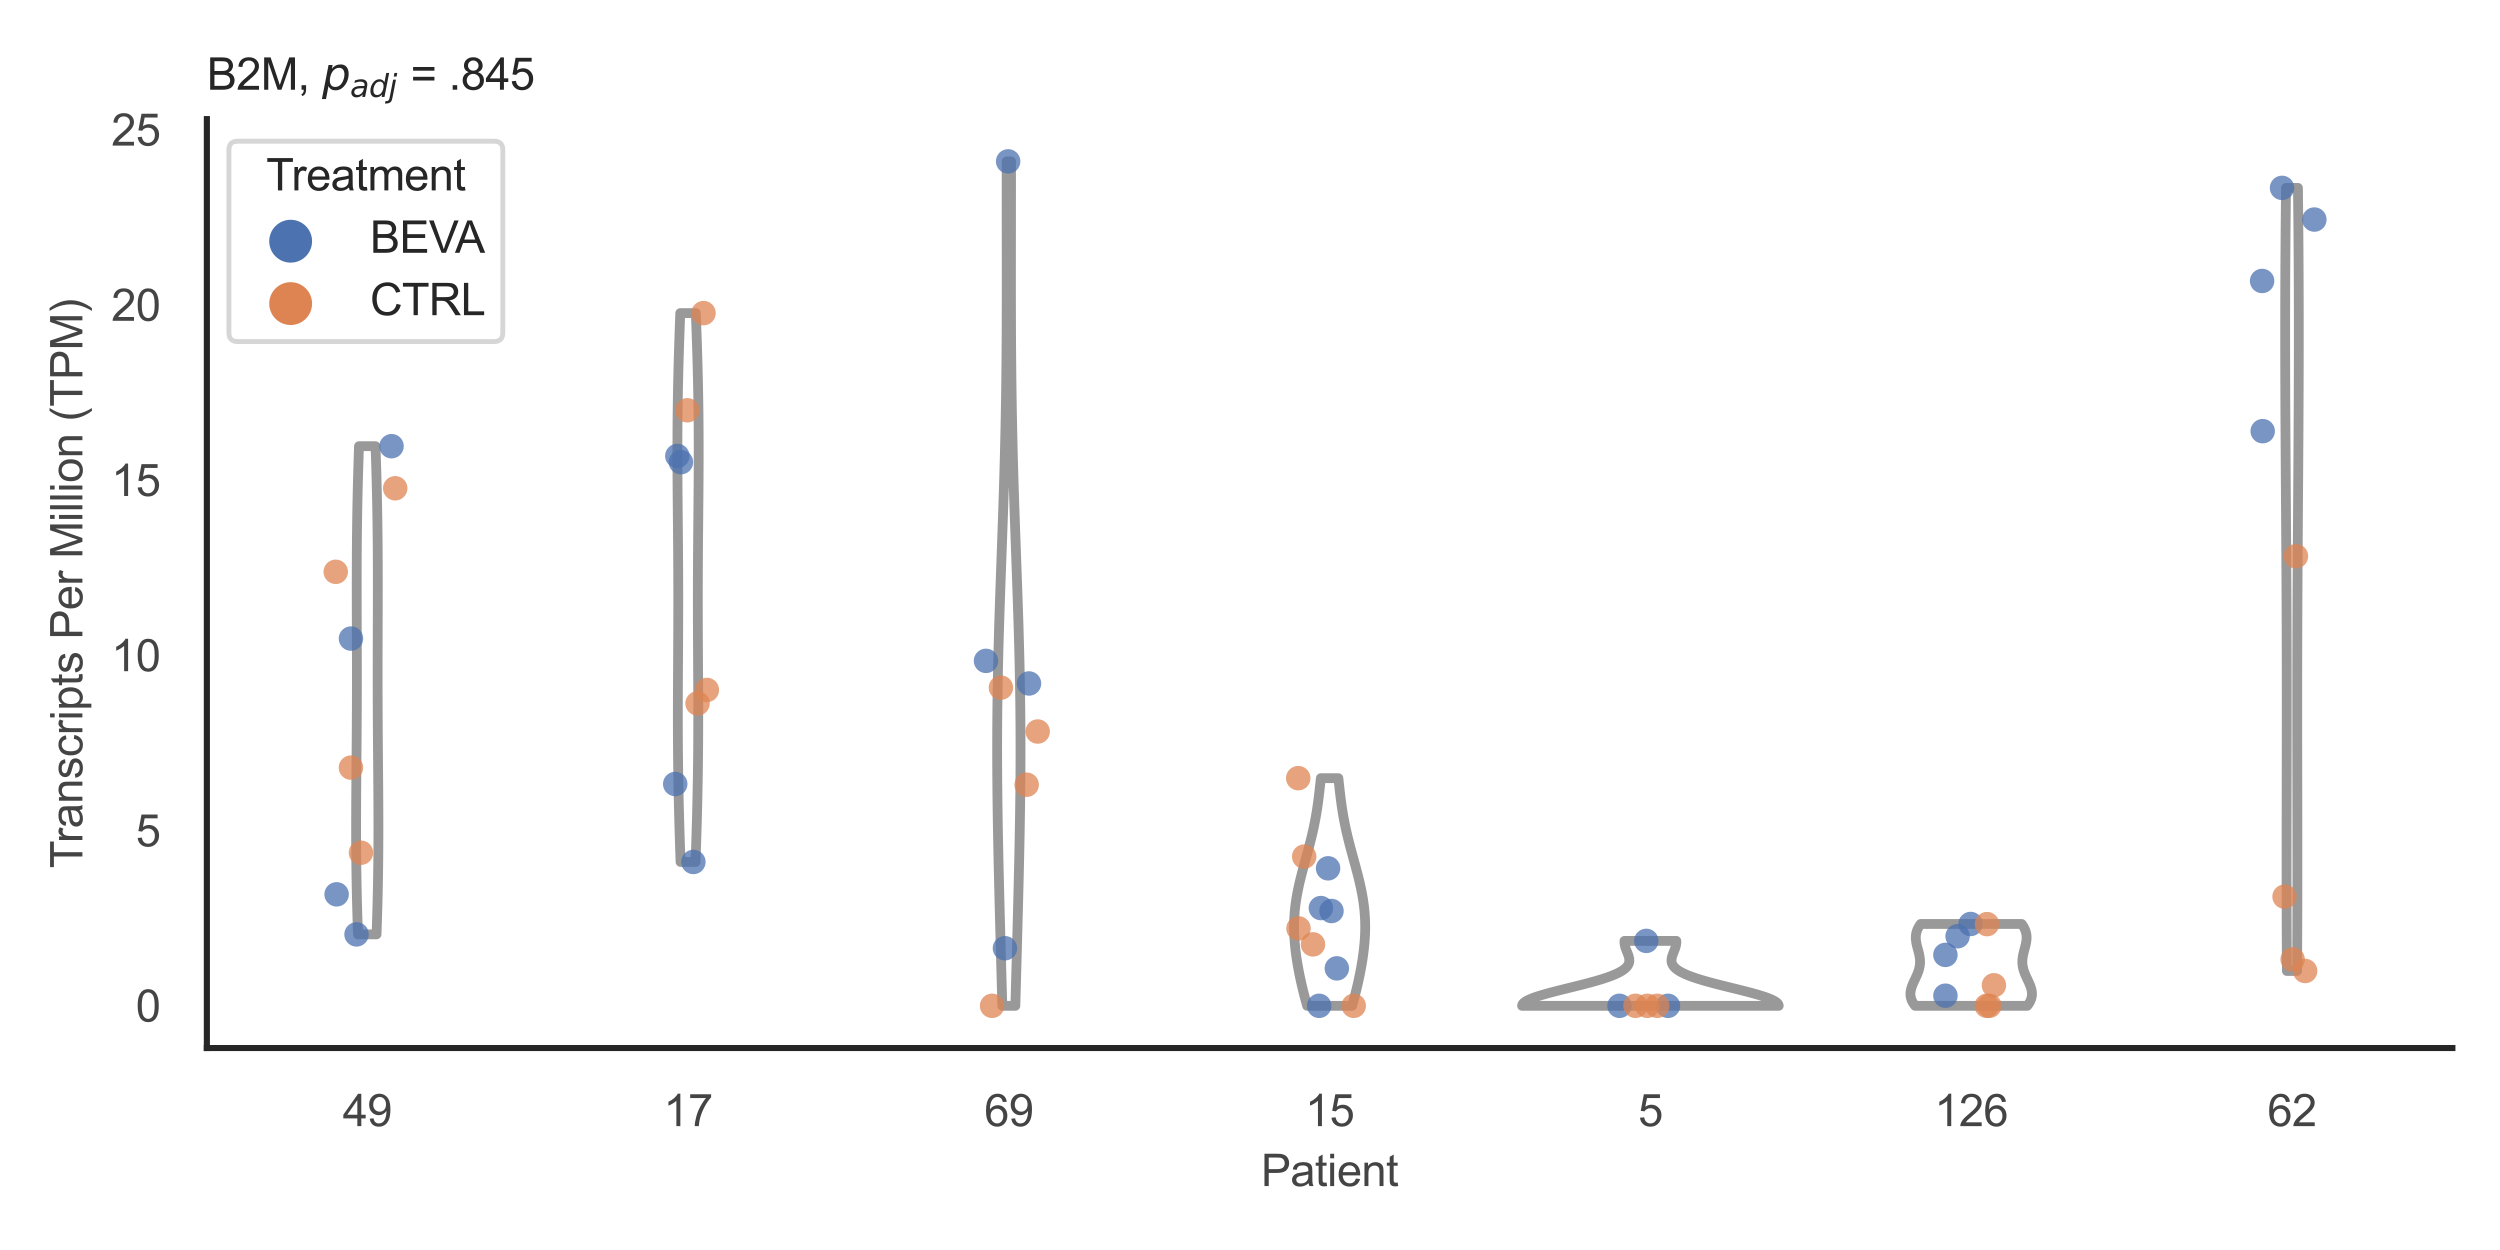 <?xml version="1.0" encoding="utf-8" standalone="no"?>
<!DOCTYPE svg PUBLIC "-//W3C//DTD SVG 1.1//EN"
  "http://www.w3.org/Graphics/SVG/1.1/DTD/svg11.dtd">
<svg xmlns:xlink="http://www.w3.org/1999/xlink" width="510.236pt" height="255.118pt" viewBox="0 0 510.236 255.118" xmlns="http://www.w3.org/2000/svg" version="1.1">
 <defs>
  <style type="text/css">*{stroke-linejoin: round; stroke-linecap: butt}</style>
 </defs>
 <g id="figure_1">
  <g id="patch_1">
   <path d="M 0 255.118 
L 510.236 255.118 
L 510.236 0 
L 0 0 
z
" style="fill: #ffffff"/>
  </g>
  <g id="axes_1">
   <g id="patch_2">
    <path d="M 42.22 213.898 
L 500.516 213.898 
L 500.516 24.32 
L 42.22 24.32 
z
" style="fill: #ffffff"/>
   </g>
   <g id="matplotlib.axis_1">
    <g id="xtick_1">
     <g id="text_1">
      <!-- 49 -->
      <g style="fill: #444444" transform="translate(69.951 229.84)scale(0.09 -0.09)">
       <defs>
        <path id="ArialMT-34" d="M 2069 0 
L 2069 1097 
L 81 1097 
L 81 1613 
L 2172 4581 
L 2631 4581 
L 2631 1613 
L 3250 1613 
L 3250 1097 
L 2631 1097 
L 2631 0 
L 2069 0 
z
M 2069 1613 
L 2069 3678 
L 634 1613 
L 2069 1613 
z
" transform="scale(0.016)"/>
        <path id="ArialMT-39" d="M 350 1059 
L 891 1109 
Q 959 728 1153 556 
Q 1347 384 1650 384 
Q 1909 384 2104 503 
Q 2300 622 2425 820 
Q 2550 1019 2634 1356 
Q 2719 1694 2719 2044 
Q 2719 2081 2716 2156 
Q 2547 1888 2255 1720 
Q 1963 1553 1622 1553 
Q 1053 1553 659 1965 
Q 266 2378 266 3053 
Q 266 3750 677 4175 
Q 1088 4600 1706 4600 
Q 2153 4600 2523 4359 
Q 2894 4119 3086 3673 
Q 3278 3228 3278 2384 
Q 3278 1506 3087 986 
Q 2897 466 2520 194 
Q 2144 -78 1638 -78 
Q 1100 -78 759 220 
Q 419 519 350 1059 
z
M 2653 3081 
Q 2653 3566 2395 3850 
Q 2138 4134 1775 4134 
Q 1400 4134 1122 3828 
Q 844 3522 844 3034 
Q 844 2597 1108 2323 
Q 1372 2050 1759 2050 
Q 2150 2050 2401 2323 
Q 2653 2597 2653 3081 
z
" transform="scale(0.016)"/>
       </defs>
       <use xlink:href="#ArialMT-34"/>
       <use xlink:href="#ArialMT-39" x="55.615"/>
      </g>
     </g>
    </g>
    <g id="xtick_2">
     <g id="text_2">
      <!-- 17 -->
      <g style="fill: #444444" transform="translate(135.421 229.84)scale(0.09 -0.09)">
       <defs>
        <path id="ArialMT-31" d="M 2384 0 
L 1822 0 
L 1822 3584 
Q 1619 3391 1289 3197 
Q 959 3003 697 2906 
L 697 3450 
Q 1169 3672 1522 3987 
Q 1875 4303 2022 4600 
L 2384 4600 
L 2384 0 
z
" transform="scale(0.016)"/>
        <path id="ArialMT-37" d="M 303 3981 
L 303 4522 
L 3269 4522 
L 3269 4084 
Q 2831 3619 2401 2847 
Q 1972 2075 1738 1259 
Q 1569 684 1522 0 
L 944 0 
Q 953 541 1156 1306 
Q 1359 2072 1739 2783 
Q 2119 3494 2547 3981 
L 303 3981 
z
" transform="scale(0.016)"/>
       </defs>
       <use xlink:href="#ArialMT-31"/>
       <use xlink:href="#ArialMT-37" x="55.615"/>
      </g>
     </g>
    </g>
    <g id="xtick_3">
     <g id="text_3">
      <!-- 69 -->
      <g style="fill: #444444" transform="translate(200.892 229.84)scale(0.09 -0.09)">
       <defs>
        <path id="ArialMT-36" d="M 3184 3459 
L 2625 3416 
Q 2550 3747 2413 3897 
Q 2184 4138 1850 4138 
Q 1581 4138 1378 3988 
Q 1113 3794 959 3422 
Q 806 3050 800 2363 
Q 1003 2672 1297 2822 
Q 1591 2972 1913 2972 
Q 2475 2972 2870 2558 
Q 3266 2144 3266 1488 
Q 3266 1056 3080 686 
Q 2894 316 2569 119 
Q 2244 -78 1831 -78 
Q 1128 -78 684 439 
Q 241 956 241 2144 
Q 241 3472 731 4075 
Q 1159 4600 1884 4600 
Q 2425 4600 2770 4297 
Q 3116 3994 3184 3459 
z
M 888 1484 
Q 888 1194 1011 928 
Q 1134 663 1356 523 
Q 1578 384 1822 384 
Q 2178 384 2434 671 
Q 2691 959 2691 1453 
Q 2691 1928 2437 2201 
Q 2184 2475 1800 2475 
Q 1419 2475 1153 2201 
Q 888 1928 888 1484 
z
" transform="scale(0.016)"/>
       </defs>
       <use xlink:href="#ArialMT-36"/>
       <use xlink:href="#ArialMT-39" x="55.615"/>
      </g>
     </g>
    </g>
    <g id="xtick_4">
     <g id="text_4">
      <!-- 15 -->
      <g style="fill: #444444" transform="translate(266.363 229.84)scale(0.09 -0.09)">
       <defs>
        <path id="ArialMT-35" d="M 266 1200 
L 856 1250 
Q 922 819 1161 601 
Q 1400 384 1738 384 
Q 2144 384 2425 690 
Q 2706 997 2706 1503 
Q 2706 1984 2436 2262 
Q 2166 2541 1728 2541 
Q 1456 2541 1237 2417 
Q 1019 2294 894 2097 
L 366 2166 
L 809 4519 
L 3088 4519 
L 3088 3981 
L 1259 3981 
L 1013 2750 
Q 1425 3038 1878 3038 
Q 2478 3038 2890 2622 
Q 3303 2206 3303 1553 
Q 3303 931 2941 478 
Q 2500 -78 1738 -78 
Q 1113 -78 717 272 
Q 322 622 266 1200 
z
" transform="scale(0.016)"/>
       </defs>
       <use xlink:href="#ArialMT-31"/>
       <use xlink:href="#ArialMT-35" x="55.615"/>
      </g>
     </g>
    </g>
    <g id="xtick_5">
     <g id="text_5">
      <!-- 5 -->
      <g style="fill: #444444" transform="translate(334.337 229.84)scale(0.09 -0.09)">
       <use xlink:href="#ArialMT-35"/>
      </g>
     </g>
    </g>
    <g id="xtick_6">
     <g id="text_6">
      <!-- 126 -->
      <g style="fill: #444444" transform="translate(394.803 229.84)scale(0.09 -0.09)">
       <defs>
        <path id="ArialMT-32" d="M 3222 541 
L 3222 0 
L 194 0 
Q 188 203 259 391 
Q 375 700 629 1000 
Q 884 1300 1366 1694 
Q 2113 2306 2375 2664 
Q 2638 3022 2638 3341 
Q 2638 3675 2398 3904 
Q 2159 4134 1775 4134 
Q 1369 4134 1125 3890 
Q 881 3647 878 3216 
L 300 3275 
Q 359 3922 746 4261 
Q 1134 4600 1788 4600 
Q 2447 4600 2831 4234 
Q 3216 3869 3216 3328 
Q 3216 3053 3103 2787 
Q 2991 2522 2730 2228 
Q 2469 1934 1863 1422 
Q 1356 997 1212 845 
Q 1069 694 975 541 
L 3222 541 
z
" transform="scale(0.016)"/>
       </defs>
       <use xlink:href="#ArialMT-31"/>
       <use xlink:href="#ArialMT-32" x="55.615"/>
       <use xlink:href="#ArialMT-36" x="111.23"/>
      </g>
     </g>
    </g>
    <g id="xtick_7">
     <g id="text_7">
      <!-- 62 -->
      <g style="fill: #444444" transform="translate(462.776 229.84)scale(0.09 -0.09)">
       <use xlink:href="#ArialMT-36"/>
       <use xlink:href="#ArialMT-32" x="55.615"/>
      </g>
     </g>
    </g>
    <g id="text_8">
     <!-- Patient -->
     <g style="fill: #444444" transform="translate(257.359 242.071)scale(0.09 -0.09)">
      <defs>
       <path id="ArialMT-50" d="M 494 0 
L 494 4581 
L 2222 4581 
Q 2678 4581 2919 4538 
Q 3256 4481 3484 4323 
Q 3713 4166 3852 3881 
Q 3991 3597 3991 3256 
Q 3991 2672 3619 2267 
Q 3247 1863 2275 1863 
L 1100 1863 
L 1100 0 
L 494 0 
z
M 1100 2403 
L 2284 2403 
Q 2872 2403 3119 2622 
Q 3366 2841 3366 3238 
Q 3366 3525 3220 3729 
Q 3075 3934 2838 4000 
Q 2684 4041 2272 4041 
L 1100 4041 
L 1100 2403 
z
" transform="scale(0.016)"/>
       <path id="ArialMT-61" d="M 2588 409 
Q 2275 144 1986 34 
Q 1697 -75 1366 -75 
Q 819 -75 525 192 
Q 231 459 231 875 
Q 231 1119 342 1320 
Q 453 1522 633 1644 
Q 813 1766 1038 1828 
Q 1203 1872 1538 1913 
Q 2219 1994 2541 2106 
Q 2544 2222 2544 2253 
Q 2544 2597 2384 2738 
Q 2169 2928 1744 2928 
Q 1347 2928 1158 2789 
Q 969 2650 878 2297 
L 328 2372 
Q 403 2725 575 2942 
Q 747 3159 1072 3276 
Q 1397 3394 1825 3394 
Q 2250 3394 2515 3294 
Q 2781 3194 2906 3042 
Q 3031 2891 3081 2659 
Q 3109 2516 3109 2141 
L 3109 1391 
Q 3109 606 3145 398 
Q 3181 191 3288 0 
L 2700 0 
Q 2613 175 2588 409 
z
M 2541 1666 
Q 2234 1541 1622 1453 
Q 1275 1403 1131 1340 
Q 988 1278 909 1158 
Q 831 1038 831 891 
Q 831 666 1001 516 
Q 1172 366 1500 366 
Q 1825 366 2078 508 
Q 2331 650 2450 897 
Q 2541 1088 2541 1459 
L 2541 1666 
z
" transform="scale(0.016)"/>
       <path id="ArialMT-74" d="M 1650 503 
L 1731 6 
Q 1494 -44 1306 -44 
Q 1000 -44 831 53 
Q 663 150 594 308 
Q 525 466 525 972 
L 525 2881 
L 113 2881 
L 113 3319 
L 525 3319 
L 525 4141 
L 1084 4478 
L 1084 3319 
L 1650 3319 
L 1650 2881 
L 1084 2881 
L 1084 941 
Q 1084 700 1114 631 
Q 1144 563 1211 522 
Q 1278 481 1403 481 
Q 1497 481 1650 503 
z
" transform="scale(0.016)"/>
       <path id="ArialMT-69" d="M 425 3934 
L 425 4581 
L 988 4581 
L 988 3934 
L 425 3934 
z
M 425 0 
L 425 3319 
L 988 3319 
L 988 0 
L 425 0 
z
" transform="scale(0.016)"/>
       <path id="ArialMT-65" d="M 2694 1069 
L 3275 997 
Q 3138 488 2766 206 
Q 2394 -75 1816 -75 
Q 1088 -75 661 373 
Q 234 822 234 1631 
Q 234 2469 665 2931 
Q 1097 3394 1784 3394 
Q 2450 3394 2872 2941 
Q 3294 2488 3294 1666 
Q 3294 1616 3291 1516 
L 816 1516 
Q 847 969 1125 678 
Q 1403 388 1819 388 
Q 2128 388 2347 550 
Q 2566 713 2694 1069 
z
M 847 1978 
L 2700 1978 
Q 2663 2397 2488 2606 
Q 2219 2931 1791 2931 
Q 1403 2931 1139 2672 
Q 875 2413 847 1978 
z
" transform="scale(0.016)"/>
       <path id="ArialMT-6e" d="M 422 0 
L 422 3319 
L 928 3319 
L 928 2847 
Q 1294 3394 1984 3394 
Q 2284 3394 2536 3286 
Q 2788 3178 2913 3003 
Q 3038 2828 3088 2588 
Q 3119 2431 3119 2041 
L 3119 0 
L 2556 0 
L 2556 2019 
Q 2556 2363 2490 2533 
Q 2425 2703 2258 2804 
Q 2091 2906 1866 2906 
Q 1506 2906 1245 2678 
Q 984 2450 984 1813 
L 984 0 
L 422 0 
z
" transform="scale(0.016)"/>
      </defs>
      <use xlink:href="#ArialMT-50"/>
      <use xlink:href="#ArialMT-61" x="66.699"/>
      <use xlink:href="#ArialMT-74" x="122.314"/>
      <use xlink:href="#ArialMT-69" x="150.098"/>
      <use xlink:href="#ArialMT-65" x="172.314"/>
      <use xlink:href="#ArialMT-6e" x="227.93"/>
      <use xlink:href="#ArialMT-74" x="283.545"/>
     </g>
    </g>
   </g>
   <g id="matplotlib.axis_2">
    <g id="ytick_1">
     <g id="text_9">
      <!-- 0 -->
      <g style="fill: #444444" transform="translate(27.715 208.502)scale(0.09 -0.09)">
       <defs>
        <path id="ArialMT-30" d="M 266 2259 
Q 266 3072 433 3567 
Q 600 4063 929 4331 
Q 1259 4600 1759 4600 
Q 2128 4600 2406 4451 
Q 2684 4303 2865 4023 
Q 3047 3744 3150 3342 
Q 3253 2941 3253 2259 
Q 3253 1453 3087 958 
Q 2922 463 2592 192 
Q 2263 -78 1759 -78 
Q 1097 -78 719 397 
Q 266 969 266 2259 
z
M 844 2259 
Q 844 1131 1108 757 
Q 1372 384 1759 384 
Q 2147 384 2411 759 
Q 2675 1134 2675 2259 
Q 2675 3391 2411 3762 
Q 2147 4134 1753 4134 
Q 1366 4134 1134 3806 
Q 844 3388 844 2259 
z
" transform="scale(0.016)"/>
       </defs>
       <use xlink:href="#ArialMT-30"/>
      </g>
     </g>
    </g>
    <g id="ytick_2">
     <g id="text_10">
      <!-- 5 -->
      <g style="fill: #444444" transform="translate(27.715 172.745)scale(0.09 -0.09)">
       <use xlink:href="#ArialMT-35"/>
      </g>
     </g>
    </g>
    <g id="ytick_3">
     <g id="text_11">
      <!-- 10 -->
      <g style="fill: #444444" transform="translate(22.71 136.987)scale(0.09 -0.09)">
       <use xlink:href="#ArialMT-31"/>
       <use xlink:href="#ArialMT-30" x="55.615"/>
      </g>
     </g>
    </g>
    <g id="ytick_4">
     <g id="text_12">
      <!-- 15 -->
      <g style="fill: #444444" transform="translate(22.71 101.23)scale(0.09 -0.09)">
       <use xlink:href="#ArialMT-31"/>
       <use xlink:href="#ArialMT-35" x="55.615"/>
      </g>
     </g>
    </g>
    <g id="ytick_5">
     <g id="text_13">
      <!-- 20 -->
      <g style="fill: #444444" transform="translate(22.71 65.473)scale(0.09 -0.09)">
       <use xlink:href="#ArialMT-32"/>
       <use xlink:href="#ArialMT-30" x="55.615"/>
      </g>
     </g>
    </g>
    <g id="ytick_6">
     <g id="text_14">
      <!-- 25 -->
      <g style="fill: #444444" transform="translate(22.71 29.715)scale(0.09 -0.09)">
       <use xlink:href="#ArialMT-32"/>
       <use xlink:href="#ArialMT-35" x="55.615"/>
      </g>
     </g>
    </g>
    <g id="text_15">
     <!-- Transcripts Per Million (TPM) -->
     <g style="fill: #444444" transform="translate(16.816 177.194)rotate(-90)scale(0.09 -0.09)">
      <defs>
       <path id="ArialMT-54" d="M 1659 0 
L 1659 4041 
L 150 4041 
L 150 4581 
L 3781 4581 
L 3781 4041 
L 2266 4041 
L 2266 0 
L 1659 0 
z
" transform="scale(0.016)"/>
       <path id="ArialMT-72" d="M 416 0 
L 416 3319 
L 922 3319 
L 922 2816 
Q 1116 3169 1280 3281 
Q 1444 3394 1641 3394 
Q 1925 3394 2219 3213 
L 2025 2691 
Q 1819 2813 1613 2813 
Q 1428 2813 1281 2702 
Q 1134 2591 1072 2394 
Q 978 2094 978 1738 
L 978 0 
L 416 0 
z
" transform="scale(0.016)"/>
       <path id="ArialMT-73" d="M 197 991 
L 753 1078 
Q 800 744 1014 566 
Q 1228 388 1613 388 
Q 2000 388 2187 545 
Q 2375 703 2375 916 
Q 2375 1106 2209 1216 
Q 2094 1291 1634 1406 
Q 1016 1563 777 1677 
Q 538 1791 414 1992 
Q 291 2194 291 2438 
Q 291 2659 392 2848 
Q 494 3038 669 3163 
Q 800 3259 1026 3326 
Q 1253 3394 1513 3394 
Q 1903 3394 2198 3281 
Q 2494 3169 2634 2976 
Q 2775 2784 2828 2463 
L 2278 2388 
Q 2241 2644 2061 2787 
Q 1881 2931 1553 2931 
Q 1166 2931 1000 2803 
Q 834 2675 834 2503 
Q 834 2394 903 2306 
Q 972 2216 1119 2156 
Q 1203 2125 1616 2013 
Q 2213 1853 2448 1751 
Q 2684 1650 2818 1456 
Q 2953 1263 2953 975 
Q 2953 694 2789 445 
Q 2625 197 2315 61 
Q 2006 -75 1616 -75 
Q 969 -75 630 194 
Q 291 463 197 991 
z
" transform="scale(0.016)"/>
       <path id="ArialMT-63" d="M 2588 1216 
L 3141 1144 
Q 3050 572 2676 248 
Q 2303 -75 1759 -75 
Q 1078 -75 664 370 
Q 250 816 250 1647 
Q 250 2184 428 2587 
Q 606 2991 970 3192 
Q 1334 3394 1763 3394 
Q 2303 3394 2647 3120 
Q 2991 2847 3088 2344 
L 2541 2259 
Q 2463 2594 2264 2762 
Q 2066 2931 1784 2931 
Q 1359 2931 1093 2626 
Q 828 2322 828 1663 
Q 828 994 1084 691 
Q 1341 388 1753 388 
Q 2084 388 2306 591 
Q 2528 794 2588 1216 
z
" transform="scale(0.016)"/>
       <path id="ArialMT-70" d="M 422 -1272 
L 422 3319 
L 934 3319 
L 934 2888 
Q 1116 3141 1344 3267 
Q 1572 3394 1897 3394 
Q 2322 3394 2647 3175 
Q 2972 2956 3137 2557 
Q 3303 2159 3303 1684 
Q 3303 1175 3120 767 
Q 2938 359 2589 142 
Q 2241 -75 1856 -75 
Q 1575 -75 1351 44 
Q 1128 163 984 344 
L 984 -1272 
L 422 -1272 
z
M 931 1641 
Q 931 1000 1190 694 
Q 1450 388 1819 388 
Q 2194 388 2461 705 
Q 2728 1022 2728 1688 
Q 2728 2322 2467 2637 
Q 2206 2953 1844 2953 
Q 1484 2953 1207 2617 
Q 931 2281 931 1641 
z
" transform="scale(0.016)"/>
       <path id="ArialMT-20" transform="scale(0.016)"/>
       <path id="ArialMT-4d" d="M 475 0 
L 475 4581 
L 1388 4581 
L 2472 1338 
Q 2622 884 2691 659 
Q 2769 909 2934 1394 
L 4031 4581 
L 4847 4581 
L 4847 0 
L 4263 0 
L 4263 3834 
L 2931 0 
L 2384 0 
L 1059 3900 
L 1059 0 
L 475 0 
z
" transform="scale(0.016)"/>
       <path id="ArialMT-6c" d="M 409 0 
L 409 4581 
L 972 4581 
L 972 0 
L 409 0 
z
" transform="scale(0.016)"/>
       <path id="ArialMT-6f" d="M 213 1659 
Q 213 2581 725 3025 
Q 1153 3394 1769 3394 
Q 2453 3394 2887 2945 
Q 3322 2497 3322 1706 
Q 3322 1066 3130 698 
Q 2938 331 2570 128 
Q 2203 -75 1769 -75 
Q 1072 -75 642 372 
Q 213 819 213 1659 
z
M 791 1659 
Q 791 1022 1069 705 
Q 1347 388 1769 388 
Q 2188 388 2466 706 
Q 2744 1025 2744 1678 
Q 2744 2294 2464 2611 
Q 2184 2928 1769 2928 
Q 1347 2928 1069 2612 
Q 791 2297 791 1659 
z
" transform="scale(0.016)"/>
       <path id="ArialMT-28" d="M 1497 -1347 
Q 1031 -759 709 28 
Q 388 816 388 1659 
Q 388 2403 628 3084 
Q 909 3875 1497 4659 
L 1900 4659 
Q 1522 4009 1400 3731 
Q 1209 3300 1100 2831 
Q 966 2247 966 1656 
Q 966 153 1900 -1347 
L 1497 -1347 
z
" transform="scale(0.016)"/>
       <path id="ArialMT-29" d="M 791 -1347 
L 388 -1347 
Q 1322 153 1322 1656 
Q 1322 2244 1188 2822 
Q 1081 3291 891 3722 
Q 769 4003 388 4659 
L 791 4659 
Q 1378 3875 1659 3084 
Q 1900 2403 1900 1659 
Q 1900 816 1576 28 
Q 1253 -759 791 -1347 
z
" transform="scale(0.016)"/>
      </defs>
      <use xlink:href="#ArialMT-54"/>
      <use xlink:href="#ArialMT-72" x="57.334"/>
      <use xlink:href="#ArialMT-61" x="90.635"/>
      <use xlink:href="#ArialMT-6e" x="146.25"/>
      <use xlink:href="#ArialMT-73" x="201.865"/>
      <use xlink:href="#ArialMT-63" x="251.865"/>
      <use xlink:href="#ArialMT-72" x="301.865"/>
      <use xlink:href="#ArialMT-69" x="335.166"/>
      <use xlink:href="#ArialMT-70" x="357.383"/>
      <use xlink:href="#ArialMT-74" x="412.998"/>
      <use xlink:href="#ArialMT-73" x="440.781"/>
      <use xlink:href="#ArialMT-20" x="490.781"/>
      <use xlink:href="#ArialMT-50" x="518.564"/>
      <use xlink:href="#ArialMT-65" x="585.264"/>
      <use xlink:href="#ArialMT-72" x="640.879"/>
      <use xlink:href="#ArialMT-20" x="674.18"/>
      <use xlink:href="#ArialMT-4d" x="701.963"/>
      <use xlink:href="#ArialMT-69" x="785.264"/>
      <use xlink:href="#ArialMT-6c" x="807.48"/>
      <use xlink:href="#ArialMT-6c" x="829.697"/>
      <use xlink:href="#ArialMT-69" x="851.914"/>
      <use xlink:href="#ArialMT-6f" x="874.131"/>
      <use xlink:href="#ArialMT-6e" x="929.746"/>
      <use xlink:href="#ArialMT-20" x="985.361"/>
      <use xlink:href="#ArialMT-28" x="1013.145"/>
      <use xlink:href="#ArialMT-54" x="1046.445"/>
      <use xlink:href="#ArialMT-50" x="1107.529"/>
      <use xlink:href="#ArialMT-4d" x="1174.229"/>
      <use xlink:href="#ArialMT-29" x="1257.529"/>
     </g>
    </g>
   </g>
   <g id="PolyCollection_1">
    <defs>
     <path id="m1ae9412d84" d="M 76.846 -64.418 
L 73.065 -64.418 
L 73.029 -65.424 
L 72.995 -66.43 
L 72.963 -67.437 
L 72.932 -68.443 
L 72.903 -69.45 
L 72.875 -70.456 
L 72.85 -71.462 
L 72.826 -72.469 
L 72.804 -73.475 
L 72.784 -74.482 
L 72.766 -75.488 
L 72.749 -76.494 
L 72.735 -77.501 
L 72.722 -78.507 
L 72.711 -79.514 
L 72.702 -80.52 
L 72.694 -81.527 
L 72.688 -82.533 
L 72.684 -83.539 
L 72.681 -84.546 
L 72.679 -85.552 
L 72.679 -86.559 
L 72.68 -87.565 
L 72.683 -88.571 
L 72.686 -89.578 
L 72.69 -90.584 
L 72.695 -91.591 
L 72.701 -92.597 
L 72.707 -93.603 
L 72.714 -94.61 
L 72.722 -95.616 
L 72.729 -96.623 
L 72.737 -97.629 
L 72.746 -98.635 
L 72.754 -99.642 
L 72.762 -100.648 
L 72.77 -101.655 
L 72.778 -102.661 
L 72.786 -103.667 
L 72.793 -104.674 
L 72.8 -105.68 
L 72.806 -106.687 
L 72.812 -107.693 
L 72.818 -108.699 
L 72.822 -109.706 
L 72.827 -110.712 
L 72.83 -111.719 
L 72.833 -112.725 
L 72.836 -113.731 
L 72.837 -114.738 
L 72.839 -115.744 
L 72.839 -116.751 
L 72.839 -117.757 
L 72.839 -118.763 
L 72.838 -119.77 
L 72.836 -120.776 
L 72.834 -121.783 
L 72.832 -122.789 
L 72.829 -123.795 
L 72.827 -124.802 
L 72.824 -125.808 
L 72.821 -126.815 
L 72.818 -127.821 
L 72.815 -128.827 
L 72.812 -129.834 
L 72.809 -130.84 
L 72.807 -131.847 
L 72.805 -132.853 
L 72.803 -133.859 
L 72.802 -134.866 
L 72.802 -135.872 
L 72.803 -136.879 
L 72.804 -137.885 
L 72.806 -138.891 
L 72.809 -139.898 
L 72.813 -140.904 
L 72.818 -141.911 
L 72.824 -142.917 
L 72.832 -143.923 
L 72.84 -144.93 
L 72.85 -145.936 
L 72.862 -146.943 
L 72.874 -147.949 
L 72.888 -148.956 
L 72.904 -149.962 
L 72.921 -150.968 
L 72.939 -151.975 
L 72.959 -152.981 
L 72.98 -153.988 
L 73.003 -154.994 
L 73.027 -156 
L 73.052 -157.007 
L 73.079 -158.013 
L 73.108 -159.02 
L 73.137 -160.026 
L 73.168 -161.032 
L 73.2 -162.039 
L 73.233 -163.045 
L 73.268 -164.052 
L 76.643 -164.052 
L 76.643 -164.052 
L 76.677 -163.045 
L 76.711 -162.039 
L 76.743 -161.032 
L 76.774 -160.026 
L 76.803 -159.02 
L 76.831 -158.013 
L 76.858 -157.007 
L 76.884 -156 
L 76.908 -154.994 
L 76.931 -153.988 
L 76.952 -152.981 
L 76.972 -151.975 
L 76.99 -150.968 
L 77.007 -149.962 
L 77.023 -148.956 
L 77.037 -147.949 
L 77.049 -146.943 
L 77.061 -145.936 
L 77.071 -144.93 
L 77.079 -143.923 
L 77.087 -142.917 
L 77.093 -141.911 
L 77.098 -140.904 
L 77.102 -139.898 
L 77.105 -138.891 
L 77.107 -137.885 
L 77.108 -136.879 
L 77.109 -135.872 
L 77.108 -134.866 
L 77.108 -133.859 
L 77.106 -132.853 
L 77.104 -131.847 
L 77.102 -130.84 
L 77.099 -129.834 
L 77.096 -128.827 
L 77.093 -127.821 
L 77.09 -126.815 
L 77.087 -125.808 
L 77.084 -124.802 
L 77.082 -123.795 
L 77.079 -122.789 
L 77.077 -121.783 
L 77.075 -120.776 
L 77.073 -119.77 
L 77.072 -118.763 
L 77.072 -117.757 
L 77.072 -116.751 
L 77.072 -115.744 
L 77.073 -114.738 
L 77.075 -113.731 
L 77.078 -112.725 
L 77.081 -111.719 
L 77.084 -110.712 
L 77.088 -109.706 
L 77.093 -108.699 
L 77.099 -107.693 
L 77.105 -106.687 
L 77.111 -105.68 
L 77.118 -104.674 
L 77.125 -103.667 
L 77.133 -102.661 
L 77.141 -101.655 
L 77.149 -100.648 
L 77.157 -99.642 
L 77.165 -98.635 
L 77.174 -97.629 
L 77.182 -96.623 
L 77.189 -95.616 
L 77.197 -94.61 
L 77.204 -93.603 
L 77.21 -92.597 
L 77.216 -91.591 
L 77.221 -90.584 
L 77.225 -89.578 
L 77.228 -88.571 
L 77.231 -87.565 
L 77.232 -86.559 
L 77.231 -85.552 
L 77.23 -84.546 
L 77.227 -83.539 
L 77.223 -82.533 
L 77.217 -81.527 
L 77.209 -80.52 
L 77.2 -79.514 
L 77.189 -78.507 
L 77.176 -77.501 
L 77.161 -76.494 
L 77.145 -75.488 
L 77.127 -74.482 
L 77.107 -73.475 
L 77.085 -72.469 
L 77.061 -71.462 
L 77.036 -70.456 
L 77.008 -69.45 
L 76.979 -68.443 
L 76.948 -67.437 
L 76.916 -66.43 
L 76.882 -65.424 
L 76.846 -64.418 
z
" style="stroke: #999999; stroke-width: 2"/>
    </defs>
    <g clip-path="url(#pf7ec27b287)">
     <use xlink:href="#m1ae9412d84" x="0" y="255.118" style="fill: #ffffff; stroke: #999999; stroke-width: 2"/>
    </g>
   </g>
   <g id="PolyCollection_2">
    <defs>
     <path id="m77f7231bb7" d="M 141.958 -79.199 
L 138.895 -79.199 
L 138.856 -80.331 
L 138.817 -81.462 
L 138.78 -82.594 
L 138.744 -83.725 
L 138.709 -84.856 
L 138.675 -85.988 
L 138.642 -87.119 
L 138.612 -88.251 
L 138.582 -89.382 
L 138.554 -90.514 
L 138.528 -91.645 
L 138.504 -92.777 
L 138.481 -93.908 
L 138.46 -95.039 
L 138.441 -96.171 
L 138.424 -97.302 
L 138.408 -98.434 
L 138.394 -99.565 
L 138.383 -100.697 
L 138.372 -101.828 
L 138.364 -102.96 
L 138.357 -104.091 
L 138.351 -105.222 
L 138.348 -106.354 
L 138.345 -107.485 
L 138.344 -108.617 
L 138.345 -109.748 
L 138.346 -110.88 
L 138.348 -112.011 
L 138.352 -113.143 
L 138.356 -114.274 
L 138.361 -115.406 
L 138.366 -116.537 
L 138.372 -117.668 
L 138.378 -118.8 
L 138.384 -119.931 
L 138.39 -121.063 
L 138.397 -122.194 
L 138.403 -123.326 
L 138.408 -124.457 
L 138.413 -125.589 
L 138.418 -126.72 
L 138.422 -127.851 
L 138.425 -128.983 
L 138.428 -130.114 
L 138.429 -131.246 
L 138.43 -132.377 
L 138.43 -133.509 
L 138.429 -134.64 
L 138.427 -135.772 
L 138.423 -136.903 
L 138.419 -138.034 
L 138.414 -139.166 
L 138.408 -140.297 
L 138.401 -141.429 
L 138.394 -142.56 
L 138.386 -143.692 
L 138.377 -144.823 
L 138.367 -145.955 
L 138.358 -147.086 
L 138.348 -148.218 
L 138.338 -149.349 
L 138.327 -150.48 
L 138.317 -151.612 
L 138.308 -152.743 
L 138.298 -153.875 
L 138.289 -155.006 
L 138.281 -156.138 
L 138.274 -157.269 
L 138.268 -158.401 
L 138.263 -159.532 
L 138.259 -160.663 
L 138.256 -161.795 
L 138.255 -162.926 
L 138.256 -164.058 
L 138.258 -165.189 
L 138.262 -166.321 
L 138.268 -167.452 
L 138.276 -168.584 
L 138.286 -169.715 
L 138.298 -170.846 
L 138.312 -171.978 
L 138.328 -173.109 
L 138.346 -174.241 
L 138.366 -175.372 
L 138.388 -176.504 
L 138.413 -177.635 
L 138.439 -178.767 
L 138.467 -179.898 
L 138.497 -181.03 
L 138.529 -182.161 
L 138.563 -183.292 
L 138.598 -184.424 
L 138.635 -185.555 
L 138.673 -186.687 
L 138.712 -187.818 
L 138.753 -188.95 
L 138.795 -190.081 
L 138.838 -191.213 
L 142.015 -191.213 
L 142.015 -191.213 
L 142.058 -190.081 
L 142.1 -188.95 
L 142.14 -187.818 
L 142.18 -186.687 
L 142.218 -185.555 
L 142.255 -184.424 
L 142.29 -183.292 
L 142.324 -182.161 
L 142.356 -181.03 
L 142.386 -179.898 
L 142.414 -178.767 
L 142.44 -177.635 
L 142.464 -176.504 
L 142.487 -175.372 
L 142.507 -174.241 
L 142.525 -173.109 
L 142.541 -171.978 
L 142.555 -170.846 
L 142.567 -169.715 
L 142.577 -168.584 
L 142.585 -167.452 
L 142.591 -166.321 
L 142.595 -165.189 
L 142.597 -164.058 
L 142.597 -162.926 
L 142.596 -161.795 
L 142.594 -160.663 
L 142.59 -159.532 
L 142.585 -158.401 
L 142.579 -157.269 
L 142.571 -156.138 
L 142.563 -155.006 
L 142.554 -153.875 
L 142.545 -152.743 
L 142.535 -151.612 
L 142.525 -150.48 
L 142.515 -149.349 
L 142.505 -148.218 
L 142.495 -147.086 
L 142.485 -145.955 
L 142.476 -144.823 
L 142.467 -143.692 
L 142.459 -142.56 
L 142.451 -141.429 
L 142.444 -140.297 
L 142.438 -139.166 
L 142.433 -138.034 
L 142.429 -136.903 
L 142.426 -135.772 
L 142.424 -134.64 
L 142.423 -133.509 
L 142.423 -132.377 
L 142.423 -131.246 
L 142.425 -130.114 
L 142.427 -128.983 
L 142.431 -127.851 
L 142.435 -126.72 
L 142.439 -125.589 
L 142.445 -124.457 
L 142.45 -123.326 
L 142.456 -122.194 
L 142.462 -121.063 
L 142.469 -119.931 
L 142.475 -118.8 
L 142.481 -117.668 
L 142.487 -116.537 
L 142.492 -115.406 
L 142.497 -114.274 
L 142.501 -113.143 
L 142.504 -112.011 
L 142.507 -110.88 
L 142.508 -109.748 
L 142.508 -108.617 
L 142.507 -107.485 
L 142.505 -106.354 
L 142.501 -105.222 
L 142.496 -104.091 
L 142.489 -102.96 
L 142.48 -101.828 
L 142.47 -100.697 
L 142.458 -99.565 
L 142.444 -98.434 
L 142.429 -97.302 
L 142.412 -96.171 
L 142.392 -95.039 
L 142.371 -93.908 
L 142.349 -92.777 
L 142.324 -91.645 
L 142.298 -90.514 
L 142.27 -89.382 
L 142.241 -88.251 
L 142.21 -87.119 
L 142.178 -85.988 
L 142.144 -84.856 
L 142.109 -83.725 
L 142.073 -82.594 
L 142.035 -81.462 
L 141.997 -80.331 
L 141.958 -79.199 
z
" style="stroke: #999999; stroke-width: 2"/>
    </defs>
    <g clip-path="url(#pf7ec27b287)">
     <use xlink:href="#m77f7231bb7" x="0" y="255.118" style="fill: #ffffff; stroke: #999999; stroke-width: 2"/>
    </g>
   </g>
   <g id="PolyCollection_3">
    <defs>
     <path id="md6dd987abd" d="M 207.228 -49.837 
L 204.567 -49.837 
L 204.519 -51.578 
L 204.471 -53.319 
L 204.423 -55.06 
L 204.375 -56.801 
L 204.327 -58.541 
L 204.279 -60.282 
L 204.231 -62.023 
L 204.184 -63.764 
L 204.137 -65.505 
L 204.091 -67.246 
L 204.046 -68.987 
L 204.001 -70.727 
L 203.957 -72.468 
L 203.914 -74.209 
L 203.872 -75.95 
L 203.832 -77.691 
L 203.793 -79.432 
L 203.756 -81.172 
L 203.721 -82.913 
L 203.688 -84.654 
L 203.657 -86.395 
L 203.629 -88.136 
L 203.603 -89.877 
L 203.58 -91.618 
L 203.56 -93.358 
L 203.544 -95.099 
L 203.53 -96.84 
L 203.521 -98.581 
L 203.515 -100.322 
L 203.512 -102.063 
L 203.514 -103.803 
L 203.519 -105.544 
L 203.529 -107.285 
L 203.542 -109.026 
L 203.56 -110.767 
L 203.582 -112.508 
L 203.608 -114.249 
L 203.637 -115.989 
L 203.671 -117.73 
L 203.708 -119.471 
L 203.749 -121.212 
L 203.793 -122.953 
L 203.84 -124.694 
L 203.89 -126.434 
L 203.943 -128.175 
L 203.998 -129.916 
L 204.055 -131.657 
L 204.114 -133.398 
L 204.174 -135.139 
L 204.236 -136.88 
L 204.299 -138.62 
L 204.362 -140.361 
L 204.425 -142.102 
L 204.488 -143.843 
L 204.55 -145.584 
L 204.612 -147.325 
L 204.673 -149.065 
L 204.733 -150.806 
L 204.791 -152.547 
L 204.847 -154.288 
L 204.902 -156.029 
L 204.954 -157.77 
L 205.004 -159.51 
L 205.051 -161.251 
L 205.096 -162.992 
L 205.138 -164.733 
L 205.178 -166.474 
L 205.215 -168.215 
L 205.248 -169.956 
L 205.279 -171.696 
L 205.308 -173.437 
L 205.333 -175.178 
L 205.356 -176.919 
L 205.376 -178.66 
L 205.394 -180.401 
L 205.409 -182.141 
L 205.422 -183.882 
L 205.433 -185.623 
L 205.442 -187.364 
L 205.449 -189.105 
L 205.454 -190.846 
L 205.458 -192.587 
L 205.461 -194.327 
L 205.462 -196.068 
L 205.463 -197.809 
L 205.462 -199.55 
L 205.461 -201.291 
L 205.46 -203.032 
L 205.458 -204.772 
L 205.456 -206.513 
L 205.454 -208.254 
L 205.452 -209.995 
L 205.45 -211.736 
L 205.449 -213.477 
L 205.448 -215.218 
L 205.448 -216.958 
L 205.448 -218.699 
L 205.449 -220.44 
L 205.451 -222.181 
L 206.343 -222.181 
L 206.343 -222.181 
L 206.345 -220.44 
L 206.346 -218.699 
L 206.347 -216.958 
L 206.346 -215.218 
L 206.345 -213.477 
L 206.344 -211.736 
L 206.342 -209.995 
L 206.34 -208.254 
L 206.338 -206.513 
L 206.336 -204.772 
L 206.335 -203.032 
L 206.333 -201.291 
L 206.332 -199.55 
L 206.332 -197.809 
L 206.332 -196.068 
L 206.334 -194.327 
L 206.336 -192.587 
L 206.34 -190.846 
L 206.345 -189.105 
L 206.352 -187.364 
L 206.361 -185.623 
L 206.372 -183.882 
L 206.385 -182.141 
L 206.401 -180.401 
L 206.418 -178.66 
L 206.438 -176.919 
L 206.461 -175.178 
L 206.487 -173.437 
L 206.515 -171.696 
L 206.546 -169.956 
L 206.58 -168.215 
L 206.617 -166.474 
L 206.656 -164.733 
L 206.698 -162.992 
L 206.743 -161.251 
L 206.79 -159.51 
L 206.84 -157.77 
L 206.893 -156.029 
L 206.947 -154.288 
L 207.003 -152.547 
L 207.062 -150.806 
L 207.121 -149.065 
L 207.182 -147.325 
L 207.244 -145.584 
L 207.307 -143.843 
L 207.37 -142.102 
L 207.433 -140.361 
L 207.496 -138.62 
L 207.558 -136.88 
L 207.62 -135.139 
L 207.68 -133.398 
L 207.739 -131.657 
L 207.797 -129.916 
L 207.852 -128.175 
L 207.905 -126.434 
L 207.955 -124.694 
L 208.002 -122.953 
L 208.046 -121.212 
L 208.087 -119.471 
L 208.124 -117.73 
L 208.157 -115.989 
L 208.187 -114.249 
L 208.213 -112.508 
L 208.234 -110.767 
L 208.252 -109.026 
L 208.266 -107.285 
L 208.275 -105.544 
L 208.281 -103.803 
L 208.282 -102.063 
L 208.28 -100.322 
L 208.274 -98.581 
L 208.264 -96.84 
L 208.251 -95.099 
L 208.234 -93.358 
L 208.214 -91.618 
L 208.191 -89.877 
L 208.166 -88.136 
L 208.137 -86.395 
L 208.106 -84.654 
L 208.073 -82.913 
L 208.038 -81.172 
L 208.001 -79.432 
L 207.962 -77.691 
L 207.922 -75.95 
L 207.88 -74.209 
L 207.837 -72.468 
L 207.794 -70.727 
L 207.749 -68.987 
L 207.703 -67.246 
L 207.657 -65.505 
L 207.61 -63.764 
L 207.563 -62.023 
L 207.516 -60.282 
L 207.468 -58.541 
L 207.42 -56.801 
L 207.372 -55.06 
L 207.324 -53.319 
L 207.276 -51.578 
L 207.228 -49.837 
z
" style="stroke: #999999; stroke-width: 2"/>
    </defs>
    <g clip-path="url(#pf7ec27b287)">
     <use xlink:href="#md6dd987abd" x="0" y="255.118" style="fill: #ffffff; stroke: #999999; stroke-width: 2"/>
    </g>
   </g>
   <g id="PolyCollection_4">
    <defs>
     <path id="m69d10697c0" d="M 275.961 -49.837 
L 266.776 -49.837 
L 266.644 -50.306 
L 266.515 -50.776 
L 266.388 -51.245 
L 266.264 -51.714 
L 266.142 -52.184 
L 266.023 -52.653 
L 265.906 -53.122 
L 265.793 -53.592 
L 265.682 -54.061 
L 265.575 -54.53 
L 265.47 -55 
L 265.369 -55.469 
L 265.27 -55.938 
L 265.175 -56.407 
L 265.083 -56.877 
L 264.994 -57.346 
L 264.909 -57.815 
L 264.827 -58.285 
L 264.748 -58.754 
L 264.674 -59.223 
L 264.603 -59.693 
L 264.536 -60.162 
L 264.473 -60.631 
L 264.415 -61.101 
L 264.361 -61.57 
L 264.312 -62.039 
L 264.268 -62.508 
L 264.229 -62.978 
L 264.195 -63.447 
L 264.166 -63.916 
L 264.143 -64.386 
L 264.126 -64.855 
L 264.114 -65.324 
L 264.109 -65.794 
L 264.11 -66.263 
L 264.117 -66.732 
L 264.13 -67.202 
L 264.15 -67.671 
L 264.176 -68.14 
L 264.208 -68.609 
L 264.247 -69.079 
L 264.293 -69.548 
L 264.344 -70.017 
L 264.402 -70.487 
L 264.466 -70.956 
L 264.535 -71.425 
L 264.611 -71.895 
L 264.692 -72.364 
L 264.778 -72.833 
L 264.87 -73.303 
L 264.966 -73.772 
L 265.066 -74.241 
L 265.171 -74.71 
L 265.28 -75.18 
L 265.393 -75.649 
L 265.509 -76.118 
L 265.627 -76.588 
L 265.749 -77.057 
L 265.872 -77.526 
L 265.998 -77.996 
L 266.124 -78.465 
L 266.252 -78.934 
L 266.381 -79.403 
L 266.51 -79.873 
L 266.639 -80.342 
L 266.767 -80.811 
L 266.895 -81.281 
L 267.022 -81.75 
L 267.147 -82.219 
L 267.27 -82.689 
L 267.392 -83.158 
L 267.511 -83.627 
L 267.627 -84.097 
L 267.741 -84.566 
L 267.851 -85.035 
L 267.959 -85.504 
L 268.063 -85.974 
L 268.163 -86.443 
L 268.26 -86.912 
L 268.354 -87.382 
L 268.443 -87.851 
L 268.53 -88.32 
L 268.612 -88.79 
L 268.691 -89.259 
L 268.767 -89.728 
L 268.839 -90.198 
L 268.909 -90.667 
L 268.975 -91.136 
L 269.039 -91.605 
L 269.1 -92.075 
L 269.159 -92.544 
L 269.216 -93.013 
L 269.271 -93.483 
L 269.325 -93.952 
L 269.377 -94.421 
L 269.428 -94.891 
L 269.478 -95.36 
L 269.528 -95.829 
L 269.577 -96.299 
L 273.159 -96.299 
L 273.159 -96.299 
L 273.208 -95.829 
L 273.258 -95.36 
L 273.308 -94.891 
L 273.359 -94.421 
L 273.411 -93.952 
L 273.465 -93.483 
L 273.52 -93.013 
L 273.577 -92.544 
L 273.636 -92.075 
L 273.697 -91.605 
L 273.761 -91.136 
L 273.827 -90.667 
L 273.897 -90.198 
L 273.969 -89.728 
L 274.045 -89.259 
L 274.124 -88.79 
L 274.207 -88.32 
L 274.293 -87.851 
L 274.383 -87.382 
L 274.476 -86.912 
L 274.573 -86.443 
L 274.673 -85.974 
L 274.777 -85.504 
L 274.885 -85.035 
L 274.995 -84.566 
L 275.109 -84.097 
L 275.225 -83.627 
L 275.344 -83.158 
L 275.466 -82.689 
L 275.589 -82.219 
L 275.714 -81.75 
L 275.841 -81.281 
L 275.969 -80.811 
L 276.097 -80.342 
L 276.226 -79.873 
L 276.355 -79.403 
L 276.484 -78.934 
L 276.612 -78.465 
L 276.739 -77.996 
L 276.864 -77.526 
L 276.987 -77.057 
L 277.109 -76.588 
L 277.228 -76.118 
L 277.343 -75.649 
L 277.456 -75.18 
L 277.565 -74.71 
L 277.67 -74.241 
L 277.771 -73.772 
L 277.867 -73.303 
L 277.958 -72.833 
L 278.044 -72.364 
L 278.125 -71.895 
L 278.201 -71.425 
L 278.27 -70.956 
L 278.334 -70.487 
L 278.392 -70.017 
L 278.444 -69.548 
L 278.489 -69.079 
L 278.528 -68.609 
L 278.56 -68.14 
L 278.586 -67.671 
L 278.606 -67.202 
L 278.62 -66.732 
L 278.627 -66.263 
L 278.627 -65.794 
L 278.622 -65.324 
L 278.611 -64.855 
L 278.593 -64.386 
L 278.57 -63.916 
L 278.542 -63.447 
L 278.508 -62.978 
L 278.468 -62.508 
L 278.424 -62.039 
L 278.375 -61.57 
L 278.321 -61.101 
L 278.263 -60.631 
L 278.2 -60.162 
L 278.133 -59.693 
L 278.063 -59.223 
L 277.988 -58.754 
L 277.91 -58.285 
L 277.828 -57.815 
L 277.742 -57.346 
L 277.653 -56.877 
L 277.561 -56.407 
L 277.466 -55.938 
L 277.368 -55.469 
L 277.266 -55 
L 277.161 -54.53 
L 277.054 -54.061 
L 276.943 -53.592 
L 276.83 -53.122 
L 276.713 -52.653 
L 276.594 -52.184 
L 276.473 -51.714 
L 276.348 -51.245 
L 276.221 -50.776 
L 276.092 -50.306 
L 275.961 -49.837 
z
" style="stroke: #999999; stroke-width: 2"/>
    </defs>
    <g clip-path="url(#pf7ec27b287)">
     <use xlink:href="#m69d10697c0" x="0" y="255.118" style="fill: #ffffff; stroke: #999999; stroke-width: 2"/>
    </g>
   </g>
   <g id="PolyCollection_5">
    <defs>
     <path id="m8d02ed6e87" d="M 363.027 -49.837 
L 310.651 -49.837 
L 310.666 -49.971 
L 310.713 -50.105 
L 310.793 -50.239 
L 310.905 -50.372 
L 311.048 -50.506 
L 311.223 -50.64 
L 311.428 -50.774 
L 311.662 -50.908 
L 311.925 -51.042 
L 312.216 -51.175 
L 312.533 -51.309 
L 312.875 -51.443 
L 313.242 -51.577 
L 313.631 -51.711 
L 314.042 -51.845 
L 314.473 -51.978 
L 314.922 -52.112 
L 315.387 -52.246 
L 315.868 -52.38 
L 316.362 -52.514 
L 316.868 -52.647 
L 317.384 -52.781 
L 317.909 -52.915 
L 318.44 -53.049 
L 318.977 -53.183 
L 319.517 -53.317 
L 320.06 -53.45 
L 320.602 -53.584 
L 321.144 -53.718 
L 321.683 -53.852 
L 322.218 -53.986 
L 322.747 -54.12 
L 323.27 -54.253 
L 323.785 -54.387 
L 324.29 -54.521 
L 324.786 -54.655 
L 325.27 -54.789 
L 325.742 -54.922 
L 326.201 -55.056 
L 326.646 -55.19 
L 327.076 -55.324 
L 327.491 -55.458 
L 327.89 -55.592 
L 328.274 -55.725 
L 328.64 -55.859 
L 328.99 -55.993 
L 329.322 -56.127 
L 329.637 -56.261 
L 329.934 -56.395 
L 330.214 -56.528 
L 330.476 -56.662 
L 330.721 -56.796 
L 330.948 -56.93 
L 331.159 -57.064 
L 331.352 -57.197 
L 331.529 -57.331 
L 331.69 -57.465 
L 331.835 -57.599 
L 331.965 -57.733 
L 332.079 -57.867 
L 332.18 -58 
L 332.267 -58.134 
L 332.34 -58.268 
L 332.401 -58.402 
L 332.449 -58.536 
L 332.487 -58.67 
L 332.513 -58.803 
L 332.529 -58.937 
L 332.537 -59.071 
L 332.535 -59.205 
L 332.525 -59.339 
L 332.508 -59.472 
L 332.484 -59.606 
L 332.455 -59.74 
L 332.42 -59.874 
L 332.38 -60.008 
L 332.337 -60.142 
L 332.29 -60.275 
L 332.241 -60.409 
L 332.19 -60.543 
L 332.137 -60.677 
L 332.084 -60.811 
L 332.031 -60.945 
L 331.978 -61.078 
L 331.926 -61.212 
L 331.876 -61.346 
L 331.828 -61.48 
L 331.782 -61.614 
L 331.739 -61.747 
L 331.699 -61.881 
L 331.664 -62.015 
L 331.632 -62.149 
L 331.605 -62.283 
L 331.582 -62.417 
L 331.564 -62.55 
L 331.552 -62.684 
L 331.545 -62.818 
L 331.543 -62.952 
L 331.547 -63.086 
L 342.131 -63.086 
L 342.131 -63.086 
L 342.135 -62.952 
L 342.133 -62.818 
L 342.126 -62.684 
L 342.114 -62.55 
L 342.096 -62.417 
L 342.073 -62.283 
L 342.046 -62.149 
L 342.014 -62.015 
L 341.979 -61.881 
L 341.939 -61.747 
L 341.896 -61.614 
L 341.85 -61.48 
L 341.802 -61.346 
L 341.752 -61.212 
L 341.7 -61.078 
L 341.647 -60.945 
L 341.594 -60.811 
L 341.541 -60.677 
L 341.488 -60.543 
L 341.437 -60.409 
L 341.388 -60.275 
L 341.341 -60.142 
L 341.298 -60.008 
L 341.258 -59.874 
L 341.223 -59.74 
L 341.194 -59.606 
L 341.17 -59.472 
L 341.153 -59.339 
L 341.143 -59.205 
L 341.141 -59.071 
L 341.149 -58.937 
L 341.165 -58.803 
L 341.191 -58.67 
L 341.229 -58.536 
L 341.277 -58.402 
L 341.338 -58.268 
L 341.411 -58.134 
L 341.498 -58 
L 341.599 -57.867 
L 341.713 -57.733 
L 341.843 -57.599 
L 341.988 -57.465 
L 342.149 -57.331 
L 342.326 -57.197 
L 342.519 -57.064 
L 342.73 -56.93 
L 342.957 -56.796 
L 343.202 -56.662 
L 343.464 -56.528 
L 343.744 -56.395 
L 344.041 -56.261 
L 344.356 -56.127 
L 344.688 -55.993 
L 345.038 -55.859 
L 345.404 -55.725 
L 345.788 -55.592 
L 346.187 -55.458 
L 346.602 -55.324 
L 347.032 -55.19 
L 347.477 -55.056 
L 347.936 -54.922 
L 348.408 -54.789 
L 348.892 -54.655 
L 349.388 -54.521 
L 349.893 -54.387 
L 350.408 -54.253 
L 350.931 -54.12 
L 351.46 -53.986 
L 351.995 -53.852 
L 352.534 -53.718 
L 353.076 -53.584 
L 353.618 -53.45 
L 354.161 -53.317 
L 354.701 -53.183 
L 355.238 -53.049 
L 355.769 -52.915 
L 356.294 -52.781 
L 356.81 -52.647 
L 357.316 -52.514 
L 357.81 -52.38 
L 358.291 -52.246 
L 358.756 -52.112 
L 359.205 -51.978 
L 359.636 -51.845 
L 360.047 -51.711 
L 360.436 -51.577 
L 360.803 -51.443 
L 361.145 -51.309 
L 361.462 -51.175 
L 361.753 -51.042 
L 362.016 -50.908 
L 362.25 -50.774 
L 362.455 -50.64 
L 362.63 -50.506 
L 362.773 -50.372 
L 362.885 -50.239 
L 362.965 -50.105 
L 363.012 -49.971 
L 363.027 -49.837 
z
" style="stroke: #999999; stroke-width: 2"/>
    </defs>
    <g clip-path="url(#pf7ec27b287)">
     <use xlink:href="#m8d02ed6e87" x="0" y="255.118" style="fill: #ffffff; stroke: #999999; stroke-width: 2"/>
    </g>
   </g>
   <g id="PolyCollection_6">
    <defs>
     <path id="m54052a619b" d="M 413.753 -49.837 
L 390.867 -49.837 
L 390.736 -50.006 
L 390.615 -50.175 
L 390.503 -50.343 
L 390.401 -50.512 
L 390.308 -50.681 
L 390.225 -50.849 
L 390.152 -51.018 
L 390.089 -51.187 
L 390.035 -51.355 
L 389.991 -51.524 
L 389.957 -51.693 
L 389.931 -51.861 
L 389.915 -52.03 
L 389.908 -52.199 
L 389.909 -52.367 
L 389.918 -52.536 
L 389.936 -52.705 
L 389.961 -52.873 
L 389.993 -53.042 
L 390.031 -53.211 
L 390.076 -53.379 
L 390.126 -53.548 
L 390.182 -53.717 
L 390.243 -53.885 
L 390.308 -54.054 
L 390.376 -54.223 
L 390.448 -54.391 
L 390.522 -54.56 
L 390.598 -54.729 
L 390.676 -54.897 
L 390.755 -55.066 
L 390.834 -55.235 
L 390.913 -55.403 
L 390.992 -55.572 
L 391.069 -55.741 
L 391.145 -55.909 
L 391.219 -56.078 
L 391.291 -56.247 
L 391.36 -56.415 
L 391.425 -56.584 
L 391.487 -56.753 
L 391.545 -56.921 
L 391.599 -57.09 
L 391.649 -57.259 
L 391.694 -57.427 
L 391.734 -57.596 
L 391.769 -57.765 
L 391.799 -57.934 
L 391.823 -58.102 
L 391.843 -58.271 
L 391.857 -58.44 
L 391.866 -58.608 
L 391.87 -58.777 
L 391.869 -58.946 
L 391.863 -59.114 
L 391.852 -59.283 
L 391.836 -59.452 
L 391.816 -59.62 
L 391.793 -59.789 
L 391.765 -59.958 
L 391.734 -60.126 
L 391.699 -60.295 
L 391.662 -60.464 
L 391.623 -60.632 
L 391.581 -60.801 
L 391.538 -60.97 
L 391.494 -61.138 
L 391.449 -61.307 
L 391.403 -61.476 
L 391.358 -61.644 
L 391.314 -61.813 
L 391.271 -61.982 
L 391.229 -62.15 
L 391.19 -62.319 
L 391.153 -62.488 
L 391.119 -62.656 
L 391.089 -62.825 
L 391.063 -62.994 
L 391.041 -63.162 
L 391.024 -63.331 
L 391.012 -63.5 
L 391.006 -63.668 
L 391.005 -63.837 
L 391.011 -64.006 
L 391.024 -64.174 
L 391.043 -64.343 
L 391.07 -64.512 
L 391.103 -64.68 
L 391.145 -64.849 
L 391.194 -65.018 
L 391.25 -65.186 
L 391.315 -65.355 
L 391.388 -65.524 
L 391.469 -65.692 
L 391.558 -65.861 
L 391.655 -66.03 
L 391.759 -66.199 
L 391.872 -66.367 
L 391.993 -66.536 
L 412.627 -66.536 
L 412.627 -66.536 
L 412.748 -66.367 
L 412.86 -66.199 
L 412.965 -66.03 
L 413.062 -65.861 
L 413.151 -65.692 
L 413.232 -65.524 
L 413.305 -65.355 
L 413.369 -65.186 
L 413.426 -65.018 
L 413.475 -64.849 
L 413.516 -64.68 
L 413.55 -64.512 
L 413.577 -64.343 
L 413.596 -64.174 
L 413.608 -64.006 
L 413.614 -63.837 
L 413.614 -63.668 
L 413.608 -63.5 
L 413.596 -63.331 
L 413.579 -63.162 
L 413.557 -62.994 
L 413.531 -62.825 
L 413.5 -62.656 
L 413.467 -62.488 
L 413.43 -62.319 
L 413.39 -62.15 
L 413.349 -61.982 
L 413.306 -61.813 
L 413.261 -61.644 
L 413.216 -61.476 
L 413.171 -61.307 
L 413.126 -61.138 
L 413.082 -60.97 
L 413.039 -60.801 
L 412.997 -60.632 
L 412.958 -60.464 
L 412.921 -60.295 
L 412.886 -60.126 
L 412.855 -59.958 
L 412.827 -59.789 
L 412.803 -59.62 
L 412.783 -59.452 
L 412.768 -59.283 
L 412.757 -59.114 
L 412.751 -58.946 
L 412.75 -58.777 
L 412.754 -58.608 
L 412.763 -58.44 
L 412.777 -58.271 
L 412.796 -58.102 
L 412.821 -57.934 
L 412.851 -57.765 
L 412.886 -57.596 
L 412.926 -57.427 
L 412.971 -57.259 
L 413.021 -57.09 
L 413.075 -56.921 
L 413.133 -56.753 
L 413.195 -56.584 
L 413.26 -56.415 
L 413.329 -56.247 
L 413.401 -56.078 
L 413.475 -55.909 
L 413.551 -55.741 
L 413.628 -55.572 
L 413.707 -55.403 
L 413.786 -55.235 
L 413.865 -55.066 
L 413.944 -54.897 
L 414.022 -54.729 
L 414.098 -54.56 
L 414.172 -54.391 
L 414.244 -54.223 
L 414.312 -54.054 
L 414.377 -53.885 
L 414.437 -53.717 
L 414.493 -53.548 
L 414.544 -53.379 
L 414.589 -53.211 
L 414.627 -53.042 
L 414.659 -52.873 
L 414.684 -52.705 
L 414.701 -52.536 
L 414.711 -52.367 
L 414.712 -52.199 
L 414.705 -52.03 
L 414.688 -51.861 
L 414.663 -51.693 
L 414.629 -51.524 
L 414.585 -51.355 
L 414.531 -51.187 
L 414.468 -51.018 
L 414.395 -50.849 
L 414.312 -50.681 
L 414.219 -50.512 
L 414.117 -50.343 
L 414.005 -50.175 
L 413.884 -50.006 
L 413.753 -49.837 
z
" style="stroke: #999999; stroke-width: 2"/>
    </defs>
    <g clip-path="url(#pf7ec27b287)">
     <use xlink:href="#m54052a619b" x="0" y="255.118" style="fill: #ffffff; stroke: #999999; stroke-width: 2"/>
    </g>
   </g>
   <g id="PolyCollection_7">
    <defs>
     <path id="mc92fbbef66" d="M 468.825 -56.949 
L 466.737 -56.949 
L 466.727 -58.563 
L 466.718 -60.177 
L 466.711 -61.792 
L 466.703 -63.406 
L 466.697 -65.021 
L 466.692 -66.635 
L 466.687 -68.249 
L 466.683 -69.864 
L 466.68 -71.478 
L 466.677 -73.092 
L 466.675 -74.707 
L 466.674 -76.321 
L 466.673 -77.936 
L 466.673 -79.55 
L 466.674 -81.164 
L 466.674 -82.779 
L 466.676 -84.393 
L 466.677 -86.008 
L 466.679 -87.622 
L 466.681 -89.236 
L 466.684 -90.851 
L 466.686 -92.465 
L 466.689 -94.08 
L 466.691 -95.694 
L 466.694 -97.308 
L 466.696 -98.923 
L 466.698 -100.537 
L 466.7 -102.151 
L 466.702 -103.766 
L 466.704 -105.38 
L 466.705 -106.995 
L 466.706 -108.609 
L 466.706 -110.223 
L 466.707 -111.838 
L 466.706 -113.452 
L 466.705 -115.067 
L 466.704 -116.681 
L 466.702 -118.295 
L 466.7 -119.91 
L 466.697 -121.524 
L 466.693 -123.138 
L 466.689 -124.753 
L 466.684 -126.367 
L 466.679 -127.982 
L 466.673 -129.596 
L 466.667 -131.21 
L 466.66 -132.825 
L 466.653 -134.439 
L 466.645 -136.054 
L 466.636 -137.668 
L 466.628 -139.282 
L 466.619 -140.897 
L 466.609 -142.511 
L 466.599 -144.126 
L 466.589 -145.74 
L 466.579 -147.354 
L 466.568 -148.969 
L 466.558 -150.583 
L 466.547 -152.197 
L 466.536 -153.812 
L 466.526 -155.426 
L 466.515 -157.041 
L 466.504 -158.655 
L 466.494 -160.269 
L 466.483 -161.884 
L 466.473 -163.498 
L 466.464 -165.113 
L 466.455 -166.727 
L 466.446 -168.341 
L 466.437 -169.956 
L 466.429 -171.57 
L 466.422 -173.184 
L 466.416 -174.799 
L 466.41 -176.413 
L 466.404 -178.028 
L 466.4 -179.642 
L 466.396 -181.256 
L 466.393 -182.871 
L 466.391 -184.485 
L 466.39 -186.1 
L 466.39 -187.714 
L 466.391 -189.328 
L 466.393 -190.943 
L 466.396 -192.557 
L 466.399 -194.171 
L 466.404 -195.786 
L 466.41 -197.4 
L 466.417 -199.015 
L 466.425 -200.629 
L 466.434 -202.243 
L 466.445 -203.858 
L 466.456 -205.472 
L 466.468 -207.087 
L 466.481 -208.701 
L 466.496 -210.315 
L 466.511 -211.93 
L 466.527 -213.544 
L 466.544 -215.159 
L 466.562 -216.773 
L 468.999 -216.773 
L 468.999 -216.773 
L 469.017 -215.159 
L 469.034 -213.544 
L 469.051 -211.93 
L 469.066 -210.315 
L 469.08 -208.701 
L 469.094 -207.087 
L 469.106 -205.472 
L 469.117 -203.858 
L 469.127 -202.243 
L 469.136 -200.629 
L 469.144 -199.015 
L 469.151 -197.4 
L 469.157 -195.786 
L 469.162 -194.171 
L 469.166 -192.557 
L 469.169 -190.943 
L 469.171 -189.328 
L 469.171 -187.714 
L 469.171 -186.1 
L 469.17 -184.485 
L 469.168 -182.871 
L 469.165 -181.256 
L 469.162 -179.642 
L 469.157 -178.028 
L 469.152 -176.413 
L 469.146 -174.799 
L 469.139 -173.184 
L 469.132 -171.57 
L 469.124 -169.956 
L 469.116 -168.341 
L 469.107 -166.727 
L 469.098 -165.113 
L 469.088 -163.498 
L 469.078 -161.884 
L 469.068 -160.269 
L 469.057 -158.655 
L 469.047 -157.041 
L 469.036 -155.426 
L 469.025 -153.812 
L 469.014 -152.197 
L 469.004 -150.583 
L 468.993 -148.969 
L 468.983 -147.354 
L 468.972 -145.74 
L 468.962 -144.126 
L 468.952 -142.511 
L 468.943 -140.897 
L 468.934 -139.282 
L 468.925 -137.668 
L 468.917 -136.054 
L 468.909 -134.439 
L 468.902 -132.825 
L 468.895 -131.21 
L 468.888 -129.596 
L 468.883 -127.982 
L 468.877 -126.367 
L 468.873 -124.753 
L 468.869 -123.138 
L 468.865 -121.524 
L 468.862 -119.91 
L 468.86 -118.295 
L 468.858 -116.681 
L 468.856 -115.067 
L 468.855 -113.452 
L 468.855 -111.838 
L 468.855 -110.223 
L 468.856 -108.609 
L 468.856 -106.995 
L 468.858 -105.38 
L 468.859 -103.766 
L 468.861 -102.151 
L 468.863 -100.537 
L 468.866 -98.923 
L 468.868 -97.308 
L 468.87 -95.694 
L 468.873 -94.08 
L 468.875 -92.465 
L 468.878 -90.851 
L 468.88 -89.236 
L 468.882 -87.622 
L 468.884 -86.008 
L 468.886 -84.393 
L 468.887 -82.779 
L 468.888 -81.164 
L 468.888 -79.55 
L 468.888 -77.936 
L 468.888 -76.321 
L 468.886 -74.707 
L 468.884 -73.092 
L 468.882 -71.478 
L 468.879 -69.864 
L 468.875 -68.249 
L 468.87 -66.635 
L 468.865 -65.021 
L 468.858 -63.406 
L 468.851 -61.792 
L 468.843 -60.177 
L 468.834 -58.563 
L 468.825 -56.949 
z
" style="stroke: #999999; stroke-width: 2"/>
    </defs>
    <g clip-path="url(#pf7ec27b287)">
     <use xlink:href="#mc92fbbef66" x="0" y="255.118" style="fill: #ffffff; stroke: #999999; stroke-width: 2"/>
    </g>
   </g>
   <g id="PathCollection_1"/>
   <g id="PathCollection_2"/>
   <g id="patch_3">
    <path d="M 42.22 213.898 
L 42.22 24.32 
" style="fill: none; stroke: #262626; stroke-width: 1.25; stroke-linejoin: miter; stroke-linecap: square"/>
   </g>
   <g id="patch_4">
    <path d="M 42.22 213.898 
L 500.516 213.898 
" style="fill: none; stroke: #262626; stroke-width: 1.25; stroke-linejoin: miter; stroke-linecap: square"/>
   </g>
   <g id="PathCollection_3">
    <defs>
     <path id="C0_0_cceaad5423" d="M 0 2.5 
C 0.663 2.5 1.299 2.237 1.768 1.768 
C 2.237 1.299 2.5 0.663 2.5 -0 
C 2.5 -0.663 2.237 -1.299 1.768 -1.768 
C 1.299 -2.237 0.663 -2.5 0 -2.5 
C -0.663 -2.5 -1.299 -2.237 -1.768 -1.768 
C -2.237 -1.299 -2.5 -0.663 -2.5 0 
C -2.5 0.663 -2.237 1.299 -1.768 1.768 
C -1.299 2.237 -0.663 2.5 0 2.5 
z
"/>
    </defs>
    <g clip-path="url(#pf7ec27b287)">
     <use xlink:href="#C0_0_cceaad5423" x="72.768" y="190.7" style="fill: #4c72b0; fill-opacity: 0.75"/>
    </g>
    <g clip-path="url(#pf7ec27b287)">
     <use xlink:href="#C0_0_cceaad5423" x="79.912" y="91.067" style="fill: #4c72b0; fill-opacity: 0.75"/>
    </g>
    <g clip-path="url(#pf7ec27b287)">
     <use xlink:href="#C0_0_cceaad5423" x="71.631" y="130.329" style="fill: #4c72b0; fill-opacity: 0.75"/>
    </g>
    <g clip-path="url(#pf7ec27b287)">
     <use xlink:href="#C0_0_cceaad5423" x="68.702" y="182.529" style="fill: #4c72b0; fill-opacity: 0.75"/>
    </g>
    <g clip-path="url(#pf7ec27b287)">
     <use xlink:href="#C0_0_cceaad5423" x="71.626" y="156.668" style="fill: #dd8452; fill-opacity: 0.75"/>
    </g>
    <g clip-path="url(#pf7ec27b287)">
     <use xlink:href="#C0_0_cceaad5423" x="73.67" y="174.036" style="fill: #dd8452; fill-opacity: 0.75"/>
    </g>
    <g clip-path="url(#pf7ec27b287)">
     <use xlink:href="#C0_0_cceaad5423" x="68.522" y="116.703" style="fill: #dd8452; fill-opacity: 0.75"/>
    </g>
    <g clip-path="url(#pf7ec27b287)">
     <use xlink:href="#C0_0_cceaad5423" x="80.659" y="99.654" style="fill: #dd8452; fill-opacity: 0.75"/>
    </g>
   </g>
   <g id="PathCollection_4">
    <defs>
     <path id="C1_0_bbcd04bf98" d="M 0 2.5 
C 0.663 2.5 1.299 2.237 1.768 1.768 
C 2.237 1.299 2.5 0.663 2.5 -0 
C 2.5 -0.663 2.237 -1.299 1.768 -1.768 
C 1.299 -2.237 0.663 -2.5 0 -2.5 
C -0.663 -2.5 -1.299 -2.237 -1.768 -1.768 
C -2.237 -1.299 -2.5 -0.663 -2.5 0 
C -2.5 0.663 -2.237 1.299 -1.768 1.768 
C -1.299 2.237 -0.663 2.5 0 2.5 
z
"/>
    </defs>
    <g clip-path="url(#pf7ec27b287)">
     <use xlink:href="#C1_0_bbcd04bf98" x="137.808" y="160.009" style="fill: #4c72b0; fill-opacity: 0.75"/>
    </g>
    <g clip-path="url(#pf7ec27b287)">
     <use xlink:href="#C1_0_bbcd04bf98" x="141.513" y="175.919" style="fill: #4c72b0; fill-opacity: 0.75"/>
    </g>
    <g clip-path="url(#pf7ec27b287)">
     <use xlink:href="#C1_0_bbcd04bf98" x="138.24" y="93.055" style="fill: #4c72b0; fill-opacity: 0.75"/>
    </g>
    <g clip-path="url(#pf7ec27b287)">
     <use xlink:href="#C1_0_bbcd04bf98" x="138.975" y="94.324" style="fill: #4c72b0; fill-opacity: 0.75"/>
    </g>
    <g clip-path="url(#pf7ec27b287)">
     <use xlink:href="#C1_0_bbcd04bf98" x="144.264" y="140.813" style="fill: #dd8452; fill-opacity: 0.75"/>
    </g>
    <g clip-path="url(#pf7ec27b287)">
     <use xlink:href="#C1_0_bbcd04bf98" x="140.279" y="83.738" style="fill: #dd8452; fill-opacity: 0.75"/>
    </g>
    <g clip-path="url(#pf7ec27b287)">
     <use xlink:href="#C1_0_bbcd04bf98" x="143.584" y="63.906" style="fill: #dd8452; fill-opacity: 0.75"/>
    </g>
    <g clip-path="url(#pf7ec27b287)">
     <use xlink:href="#C1_0_bbcd04bf98" x="142.367" y="143.555" style="fill: #dd8452; fill-opacity: 0.75"/>
    </g>
   </g>
   <g id="PathCollection_5">
    <defs>
     <path id="C2_0_d41801d37e" d="M 0 2.5 
C 0.663 2.5 1.299 2.237 1.768 1.768 
C 2.237 1.299 2.5 0.663 2.5 -0 
C 2.5 -0.663 2.237 -1.299 1.768 -1.768 
C 1.299 -2.237 0.663 -2.5 0 -2.5 
C -0.663 -2.5 -1.299 -2.237 -1.768 -1.768 
C -2.237 -1.299 -2.5 -0.663 -2.5 0 
C -2.5 0.663 -2.237 1.299 -1.768 1.768 
C -1.299 2.237 -0.663 2.5 0 2.5 
z
"/>
    </defs>
    <g clip-path="url(#pf7ec27b287)">
     <use xlink:href="#C2_0_d41801d37e" x="205.102" y="193.529" style="fill: #4c72b0; fill-opacity: 0.75"/>
    </g>
    <g clip-path="url(#pf7ec27b287)">
     <use xlink:href="#C2_0_d41801d37e" x="210.013" y="139.493" style="fill: #4c72b0; fill-opacity: 0.75"/>
    </g>
    <g clip-path="url(#pf7ec27b287)">
     <use xlink:href="#C2_0_d41801d37e" x="201.238" y="134.88" style="fill: #4c72b0; fill-opacity: 0.75"/>
    </g>
    <g clip-path="url(#pf7ec27b287)">
     <use xlink:href="#C2_0_d41801d37e" x="205.756" y="32.937" style="fill: #4c72b0; fill-opacity: 0.75"/>
    </g>
    <g clip-path="url(#pf7ec27b287)">
     <use xlink:href="#C2_0_d41801d37e" x="209.535" y="160.156" style="fill: #dd8452; fill-opacity: 0.75"/>
    </g>
    <g clip-path="url(#pf7ec27b287)">
     <use xlink:href="#C2_0_d41801d37e" x="204.282" y="140.342" style="fill: #dd8452; fill-opacity: 0.75"/>
    </g>
    <g clip-path="url(#pf7ec27b287)">
     <use xlink:href="#C2_0_d41801d37e" x="211.787" y="149.298" style="fill: #dd8452; fill-opacity: 0.75"/>
    </g>
    <g clip-path="url(#pf7ec27b287)">
     <use xlink:href="#C2_0_d41801d37e" x="202.479" y="205.281" style="fill: #dd8452; fill-opacity: 0.75"/>
    </g>
   </g>
   <g id="PathCollection_6">
    <defs>
     <path id="C3_0_c1cf49267c" d="M 0 2.5 
C 0.663 2.5 1.299 2.237 1.768 1.768 
C 2.237 1.299 2.5 0.663 2.5 -0 
C 2.5 -0.663 2.237 -1.299 1.768 -1.768 
C 1.299 -2.237 0.663 -2.5 0 -2.5 
C -0.663 -2.5 -1.299 -2.237 -1.768 -1.768 
C -2.237 -1.299 -2.5 -0.663 -2.5 0 
C -2.5 0.663 -2.237 1.299 -1.768 1.768 
C -1.299 2.237 -0.663 2.5 0 2.5 
z
"/>
    </defs>
    <g clip-path="url(#pf7ec27b287)">
     <use xlink:href="#C3_0_c1cf49267c" x="271.055" y="177.22" style="fill: #4c72b0; fill-opacity: 0.75"/>
    </g>
    <g clip-path="url(#pf7ec27b287)">
     <use xlink:href="#C3_0_c1cf49267c" x="271.751" y="185.93" style="fill: #4c72b0; fill-opacity: 0.75"/>
    </g>
    <g clip-path="url(#pf7ec27b287)">
     <use xlink:href="#C3_0_c1cf49267c" x="272.845" y="197.639" style="fill: #4c72b0; fill-opacity: 0.75"/>
    </g>
    <g clip-path="url(#pf7ec27b287)">
     <use xlink:href="#C3_0_c1cf49267c" x="269.233" y="205.281" style="fill: #4c72b0; fill-opacity: 0.75"/>
    </g>
    <g clip-path="url(#pf7ec27b287)">
     <use xlink:href="#C3_0_c1cf49267c" x="269.586" y="185.331" style="fill: #4c72b0; fill-opacity: 0.75"/>
    </g>
    <g clip-path="url(#pf7ec27b287)">
     <use xlink:href="#C3_0_c1cf49267c" x="267.974" y="192.741" style="fill: #dd8452; fill-opacity: 0.75"/>
    </g>
    <g clip-path="url(#pf7ec27b287)">
     <use xlink:href="#C3_0_c1cf49267c" x="265.016" y="189.481" style="fill: #dd8452; fill-opacity: 0.75"/>
    </g>
    <g clip-path="url(#pf7ec27b287)">
     <use xlink:href="#C3_0_c1cf49267c" x="266.181" y="174.826" style="fill: #dd8452; fill-opacity: 0.75"/>
    </g>
    <g clip-path="url(#pf7ec27b287)">
     <use xlink:href="#C3_0_c1cf49267c" x="264.962" y="158.82" style="fill: #dd8452; fill-opacity: 0.75"/>
    </g>
    <g clip-path="url(#pf7ec27b287)">
     <use xlink:href="#C3_0_c1cf49267c" x="276.286" y="205.281" style="fill: #dd8452; fill-opacity: 0.75"/>
    </g>
   </g>
   <g id="PathCollection_7">
    <defs>
     <path id="C4_0_6222acdba6" d="M 0 2.5 
C 0.663 2.5 1.299 2.237 1.768 1.768 
C 2.237 1.299 2.5 0.663 2.5 -0 
C 2.5 -0.663 2.237 -1.299 1.768 -1.768 
C 1.299 -2.237 0.663 -2.5 0 -2.5 
C -0.663 -2.5 -1.299 -2.237 -1.768 -1.768 
C -2.237 -1.299 -2.5 -0.663 -2.5 0 
C -2.5 0.663 -2.237 1.299 -1.768 1.768 
C -1.299 2.237 -0.663 2.5 0 2.5 
z
"/>
    </defs>
    <g clip-path="url(#pf7ec27b287)">
     <use xlink:href="#C4_0_6222acdba6" x="330.531" y="205.281" style="fill: #4c72b0; fill-opacity: 0.75"/>
    </g>
    <g clip-path="url(#pf7ec27b287)">
     <use xlink:href="#C4_0_6222acdba6" x="335.997" y="192.032" style="fill: #4c72b0; fill-opacity: 0.75"/>
    </g>
    <g clip-path="url(#pf7ec27b287)">
     <use xlink:href="#C4_0_6222acdba6" x="340.43" y="205.281" style="fill: #4c72b0; fill-opacity: 0.75"/>
    </g>
    <g clip-path="url(#pf7ec27b287)">
     <use xlink:href="#C4_0_6222acdba6" x="333.793" y="205.281" style="fill: #dd8452; fill-opacity: 0.75"/>
    </g>
    <g clip-path="url(#pf7ec27b287)">
     <use xlink:href="#C4_0_6222acdba6" x="338.222" y="205.281" style="fill: #dd8452; fill-opacity: 0.75"/>
    </g>
    <g clip-path="url(#pf7ec27b287)">
     <use xlink:href="#C4_0_6222acdba6" x="336.208" y="205.281" style="fill: #dd8452; fill-opacity: 0.75"/>
    </g>
   </g>
   <g id="PathCollection_8">
    <defs>
     <path id="C5_0_16793700bf" d="M 0 2.5 
C 0.663 2.5 1.299 2.237 1.768 1.768 
C 2.237 1.299 2.5 0.663 2.5 -0 
C 2.5 -0.663 2.237 -1.299 1.768 -1.768 
C 1.299 -2.237 0.663 -2.5 0 -2.5 
C -0.663 -2.5 -1.299 -2.237 -1.768 -1.768 
C -2.237 -1.299 -2.5 -0.663 -2.5 0 
C -2.5 0.663 -2.237 1.299 -1.768 1.768 
C -1.299 2.237 -0.663 2.5 0 2.5 
z
"/>
    </defs>
    <g clip-path="url(#pf7ec27b287)">
     <use xlink:href="#C5_0_16793700bf" x="397.049" y="203.217" style="fill: #4c72b0; fill-opacity: 0.75"/>
    </g>
    <g clip-path="url(#pf7ec27b287)">
     <use xlink:href="#C5_0_16793700bf" x="402.182" y="188.582" style="fill: #4c72b0; fill-opacity: 0.75"/>
    </g>
    <g clip-path="url(#pf7ec27b287)">
     <use xlink:href="#C5_0_16793700bf" x="397.045" y="194.889" style="fill: #4c72b0; fill-opacity: 0.75"/>
    </g>
    <g clip-path="url(#pf7ec27b287)">
     <use xlink:href="#C5_0_16793700bf" x="399.532" y="191.082" style="fill: #4c72b0; fill-opacity: 0.75"/>
    </g>
    <g clip-path="url(#pf7ec27b287)">
     <use xlink:href="#C5_0_16793700bf" x="405.543" y="188.609" style="fill: #dd8452; fill-opacity: 0.75"/>
    </g>
    <g clip-path="url(#pf7ec27b287)">
     <use xlink:href="#C5_0_16793700bf" x="406.947" y="201.09" style="fill: #dd8452; fill-opacity: 0.75"/>
    </g>
    <g clip-path="url(#pf7ec27b287)">
     <use xlink:href="#C5_0_16793700bf" x="406.03" y="205.281" style="fill: #dd8452; fill-opacity: 0.75"/>
    </g>
    <g clip-path="url(#pf7ec27b287)">
     <use xlink:href="#C5_0_16793700bf" x="405.48" y="205.281" style="fill: #dd8452; fill-opacity: 0.75"/>
    </g>
   </g>
   <g id="PathCollection_9">
    <defs>
     <path id="C6_0_bacf2b744a" d="M 0 2.5 
C 0.663 2.5 1.299 2.237 1.768 1.768 
C 2.237 1.299 2.5 0.663 2.5 -0 
C 2.5 -0.663 2.237 -1.299 1.768 -1.768 
C 1.299 -2.237 0.663 -2.5 0 -2.5 
C -0.663 -2.5 -1.299 -2.237 -1.768 -1.768 
C -2.237 -1.299 -2.5 -0.663 -2.5 0 
C -2.5 0.663 -2.237 1.299 -1.768 1.768 
C -1.299 2.237 -0.663 2.5 0 2.5 
z
"/>
    </defs>
    <g clip-path="url(#pf7ec27b287)">
     <use xlink:href="#C6_0_bacf2b744a" x="465.752" y="38.345" style="fill: #4c72b0; fill-opacity: 0.75"/>
    </g>
    <g clip-path="url(#pf7ec27b287)">
     <use xlink:href="#C6_0_bacf2b744a" x="461.683" y="57.343" style="fill: #4c72b0; fill-opacity: 0.75"/>
    </g>
    <g clip-path="url(#pf7ec27b287)">
     <use xlink:href="#C6_0_bacf2b744a" x="472.347" y="44.81" style="fill: #4c72b0; fill-opacity: 0.75"/>
    </g>
    <g clip-path="url(#pf7ec27b287)">
     <use xlink:href="#C6_0_bacf2b744a" x="461.803" y="87.999" style="fill: #4c72b0; fill-opacity: 0.75"/>
    </g>
    <g clip-path="url(#pf7ec27b287)">
     <use xlink:href="#C6_0_bacf2b744a" x="467.918" y="195.804" style="fill: #dd8452; fill-opacity: 0.75"/>
    </g>
    <g clip-path="url(#pf7ec27b287)">
     <use xlink:href="#C6_0_bacf2b744a" x="466.268" y="182.999" style="fill: #dd8452; fill-opacity: 0.75"/>
    </g>
    <g clip-path="url(#pf7ec27b287)">
     <use xlink:href="#C6_0_bacf2b744a" x="470.459" y="198.169" style="fill: #dd8452; fill-opacity: 0.75"/>
    </g>
    <g clip-path="url(#pf7ec27b287)">
     <use xlink:href="#C6_0_bacf2b744a" x="468.592" y="113.516" style="fill: #dd8452; fill-opacity: 0.75"/>
    </g>
   </g>
   <g id="text_16">
    <!-- B2M, $p_{adj}$ = .845 -->
    <g style="fill: #262626" transform="translate(42.22 18.32)scale(0.09 -0.09)">
     <defs>
      <path id="ArialMT-42" d="M 469 0 
L 469 4581 
L 2188 4581 
Q 2713 4581 3030 4442 
Q 3347 4303 3526 4014 
Q 3706 3725 3706 3409 
Q 3706 3116 3547 2856 
Q 3388 2597 3066 2438 
Q 3481 2316 3704 2022 
Q 3928 1728 3928 1328 
Q 3928 1006 3792 729 
Q 3656 453 3456 303 
Q 3256 153 2954 76 
Q 2653 0 2216 0 
L 469 0 
z
M 1075 2656 
L 2066 2656 
Q 2469 2656 2644 2709 
Q 2875 2778 2992 2937 
Q 3109 3097 3109 3338 
Q 3109 3566 3000 3739 
Q 2891 3913 2687 3977 
Q 2484 4041 1991 4041 
L 1075 4041 
L 1075 2656 
z
M 1075 541 
L 2216 541 
Q 2509 541 2628 563 
Q 2838 600 2978 687 
Q 3119 775 3209 942 
Q 3300 1109 3300 1328 
Q 3300 1584 3169 1773 
Q 3038 1963 2805 2039 
Q 2572 2116 2134 2116 
L 1075 2116 
L 1075 541 
z
" transform="scale(0.016)"/>
      <path id="ArialMT-2c" d="M 569 0 
L 569 641 
L 1209 641 
L 1209 0 
Q 1209 -353 1084 -570 
Q 959 -788 688 -906 
L 531 -666 
Q 709 -588 793 -436 
Q 878 -284 888 0 
L 569 0 
z
" transform="scale(0.016)"/>
      <path id="DejaVuSans-Oblique-70" d="M 3175 2156 
Q 3175 2616 2975 2859 
Q 2775 3103 2400 3103 
Q 2144 3103 1911 2972 
Q 1678 2841 1497 2591 
Q 1319 2344 1212 1994 
Q 1106 1644 1106 1300 
Q 1106 863 1306 627 
Q 1506 391 1875 391 
Q 2147 391 2380 519 
Q 2613 647 2778 891 
Q 2956 1147 3065 1494 
Q 3175 1841 3175 2156 
z
M 1394 2969 
Q 1625 3272 1939 3428 
Q 2253 3584 2638 3584 
Q 3175 3584 3472 3232 
Q 3769 2881 3769 2247 
Q 3769 1728 3584 1258 
Q 3400 788 3053 416 
Q 2822 169 2531 39 
Q 2241 -91 1919 -91 
Q 1547 -91 1294 64 
Q 1041 219 916 525 
L 556 -1331 
L -19 -1331 
L 922 3500 
L 1497 3500 
L 1394 2969 
z
" transform="scale(0.016)"/>
      <path id="DejaVuSans-Oblique-61" d="M 3438 1997 
L 3047 0 
L 2472 0 
L 2578 531 
Q 2325 219 2001 64 
Q 1678 -91 1281 -91 
Q 834 -91 548 182 
Q 263 456 263 884 
Q 263 1497 752 1853 
Q 1241 2209 2100 2209 
L 2900 2209 
L 2931 2363 
Q 2938 2388 2941 2417 
Q 2944 2447 2944 2509 
Q 2944 2788 2717 2942 
Q 2491 3097 2081 3097 
Q 1800 3097 1504 3025 
Q 1209 2953 897 2809 
L 997 3341 
Q 1322 3463 1633 3523 
Q 1944 3584 2234 3584 
Q 2853 3584 3176 3315 
Q 3500 3047 3500 2534 
Q 3500 2431 3484 2292 
Q 3469 2153 3438 1997 
z
M 2816 1759 
L 2241 1759 
Q 1534 1759 1195 1570 
Q 856 1381 856 984 
Q 856 709 1029 553 
Q 1203 397 1509 397 
Q 1978 397 2328 733 
Q 2678 1069 2791 1631 
L 2816 1759 
z
" transform="scale(0.016)"/>
      <path id="DejaVuSans-Oblique-64" d="M 2675 525 
Q 2444 222 2128 65 
Q 1813 -91 1428 -91 
Q 903 -91 598 267 
Q 294 625 294 1247 
Q 294 1766 478 2236 
Q 663 2706 1013 3078 
Q 1244 3325 1534 3454 
Q 1825 3584 2144 3584 
Q 2481 3584 2739 3421 
Q 2997 3259 3138 2956 
L 3513 4863 
L 4091 4863 
L 3144 0 
L 2566 0 
L 2675 525 
z
M 891 1350 
Q 891 897 1095 644 
Q 1300 391 1663 391 
Q 1931 391 2161 520 
Q 2391 650 2566 903 
Q 2750 1166 2856 1509 
Q 2963 1853 2963 2188 
Q 2963 2622 2758 2865 
Q 2553 3109 2194 3109 
Q 1922 3109 1687 2981 
Q 1453 2853 1288 2613 
Q 1106 2353 998 2009 
Q 891 1666 891 1350 
z
" transform="scale(0.016)"/>
      <path id="DejaVuSans-Oblique-6a" d="M 928 3500 
L 1503 3500 
L 813 -63 
L 809 -78 
Q 694 -675 544 -897 
Q 403 -1106 132 -1218 
Q -138 -1331 -506 -1331 
L -722 -1331 
L -628 -844 
L -481 -844 
Q -144 -844 -1 -703 
Q 141 -563 238 -63 
L 928 3500 
z
M 1197 4863 
L 1772 4863 
L 1631 4134 
L 1056 4134 
L 1197 4863 
z
" transform="scale(0.016)"/>
      <path id="ArialMT-3d" d="M 3381 2694 
L 356 2694 
L 356 3219 
L 3381 3219 
L 3381 2694 
z
M 3381 1303 
L 356 1303 
L 356 1828 
L 3381 1828 
L 3381 1303 
z
" transform="scale(0.016)"/>
      <path id="ArialMT-2e" d="M 581 0 
L 581 641 
L 1222 641 
L 1222 0 
L 581 0 
z
" transform="scale(0.016)"/>
      <path id="ArialMT-38" d="M 1131 2484 
Q 781 2613 612 2850 
Q 444 3088 444 3419 
Q 444 3919 803 4259 
Q 1163 4600 1759 4600 
Q 2359 4600 2725 4251 
Q 3091 3903 3091 3403 
Q 3091 3084 2923 2848 
Q 2756 2613 2416 2484 
Q 2838 2347 3058 2040 
Q 3278 1734 3278 1309 
Q 3278 722 2862 322 
Q 2447 -78 1769 -78 
Q 1091 -78 675 323 
Q 259 725 259 1325 
Q 259 1772 486 2073 
Q 713 2375 1131 2484 
z
M 1019 3438 
Q 1019 3113 1228 2906 
Q 1438 2700 1772 2700 
Q 2097 2700 2305 2904 
Q 2513 3109 2513 3406 
Q 2513 3716 2298 3927 
Q 2084 4138 1766 4138 
Q 1444 4138 1231 3931 
Q 1019 3725 1019 3438 
z
M 838 1322 
Q 838 1081 952 856 
Q 1066 631 1291 507 
Q 1516 384 1775 384 
Q 2178 384 2440 643 
Q 2703 903 2703 1303 
Q 2703 1709 2433 1975 
Q 2163 2241 1756 2241 
Q 1359 2241 1098 1978 
Q 838 1716 838 1322 
z
" transform="scale(0.016)"/>
     </defs>
     <use xlink:href="#ArialMT-42" transform="translate(0 0.125)"/>
     <use xlink:href="#ArialMT-32" transform="translate(66.699 0.125)"/>
     <use xlink:href="#ArialMT-4d" transform="translate(122.314 0.125)"/>
     <use xlink:href="#ArialMT-2c" transform="translate(205.615 0.125)"/>
     <use xlink:href="#ArialMT-20" transform="translate(233.398 0.125)"/>
     <use xlink:href="#DejaVuSans-Oblique-70" transform="translate(261.182 0.125)"/>
     <use xlink:href="#DejaVuSans-Oblique-61" transform="translate(324.658 -16.281)scale(0.7)"/>
     <use xlink:href="#DejaVuSans-Oblique-64" transform="translate(367.554 -16.281)scale(0.7)"/>
     <use xlink:href="#DejaVuSans-Oblique-6a" transform="translate(411.987 -16.281)scale(0.7)"/>
     <use xlink:href="#ArialMT-20" transform="translate(434.17 0.125)"/>
     <use xlink:href="#ArialMT-3d" transform="translate(461.953 0.125)"/>
     <use xlink:href="#ArialMT-20" transform="translate(520.352 0.125)"/>
     <use xlink:href="#ArialMT-2e" transform="translate(548.135 0.125)"/>
     <use xlink:href="#ArialMT-38" transform="translate(575.918 0.125)"/>
     <use xlink:href="#ArialMT-34" transform="translate(631.533 0.125)"/>
     <use xlink:href="#ArialMT-35" transform="translate(687.148 0.125)"/>
    </g>
   </g>
   <g id="legend_1">
    <g id="patch_5">
     <path d="M 48.52 69.712 
L 100.821 69.712 
Q 102.621 69.712 102.621 67.912 
L 102.621 30.62 
Q 102.621 28.82 100.821 28.82 
L 48.52 28.82 
Q 46.72 28.82 46.72 30.62 
L 46.72 67.912 
Q 46.72 69.712 48.52 69.712 
z
" style="fill: #ffffff; opacity: 0.8; stroke: #cccccc; stroke-linejoin: miter"/>
    </g>
    <g id="text_17">
     <!-- Treatment -->
     <g style="fill: #262626" transform="translate(54.334 38.862)scale(0.09 -0.09)">
      <defs>
       <path id="ArialMT-6d" d="M 422 0 
L 422 3319 
L 925 3319 
L 925 2853 
Q 1081 3097 1340 3245 
Q 1600 3394 1931 3394 
Q 2300 3394 2536 3241 
Q 2772 3088 2869 2813 
Q 3263 3394 3894 3394 
Q 4388 3394 4653 3120 
Q 4919 2847 4919 2278 
L 4919 0 
L 4359 0 
L 4359 2091 
Q 4359 2428 4304 2576 
Q 4250 2725 4106 2815 
Q 3963 2906 3769 2906 
Q 3419 2906 3187 2673 
Q 2956 2441 2956 1928 
L 2956 0 
L 2394 0 
L 2394 2156 
Q 2394 2531 2256 2718 
Q 2119 2906 1806 2906 
Q 1569 2906 1367 2781 
Q 1166 2656 1075 2415 
Q 984 2175 984 1722 
L 984 0 
L 422 0 
z
" transform="scale(0.016)"/>
      </defs>
      <use xlink:href="#ArialMT-54"/>
      <use xlink:href="#ArialMT-72" x="57.334"/>
      <use xlink:href="#ArialMT-65" x="90.635"/>
      <use xlink:href="#ArialMT-61" x="146.25"/>
      <use xlink:href="#ArialMT-74" x="201.865"/>
      <use xlink:href="#ArialMT-6d" x="229.648"/>
      <use xlink:href="#ArialMT-65" x="312.949"/>
      <use xlink:href="#ArialMT-6e" x="368.564"/>
      <use xlink:href="#ArialMT-74" x="424.18"/>
     </g>
    </g>
    <g id="PathCollection_10">
     <defs>
      <path id="m4db38e522a" d="M 0 3.873 
C 1.027 3.873 2.012 3.465 2.739 2.739 
C 3.465 2.012 3.873 1.027 3.873 0 
C 3.873 -1.027 3.465 -2.012 2.739 -2.739 
C 2.012 -3.465 1.027 -3.873 0 -3.873 
C -1.027 -3.873 -2.012 -3.465 -2.739 -2.739 
C -3.465 -2.012 -3.873 -1.027 -3.873 0 
C -3.873 1.027 -3.465 2.012 -2.739 2.739 
C -2.012 3.465 -1.027 3.873 0 3.873 
z
" style="stroke: #4c72b0"/>
     </defs>
     <g>
      <use xlink:href="#m4db38e522a" x="59.32" y="49.23" style="fill: #4c72b0; stroke: #4c72b0"/>
     </g>
    </g>
    <g id="text_18">
     <!-- BEVA -->
     <g style="fill: #262626" transform="translate(75.52 51.593)scale(0.09 -0.09)">
      <defs>
       <path id="ArialMT-45" d="M 506 0 
L 506 4581 
L 3819 4581 
L 3819 4041 
L 1113 4041 
L 1113 2638 
L 3647 2638 
L 3647 2100 
L 1113 2100 
L 1113 541 
L 3925 541 
L 3925 0 
L 506 0 
z
" transform="scale(0.016)"/>
       <path id="ArialMT-56" d="M 1803 0 
L 28 4581 
L 684 4581 
L 1875 1253 
Q 2019 853 2116 503 
Q 2222 878 2363 1253 
L 3600 4581 
L 4219 4581 
L 2425 0 
L 1803 0 
z
" transform="scale(0.016)"/>
       <path id="ArialMT-41" d="M -9 0 
L 1750 4581 
L 2403 4581 
L 4278 0 
L 3588 0 
L 3053 1388 
L 1138 1388 
L 634 0 
L -9 0 
z
M 1313 1881 
L 2866 1881 
L 2388 3150 
Q 2169 3728 2063 4100 
Q 1975 3659 1816 3225 
L 1313 1881 
z
" transform="scale(0.016)"/>
      </defs>
      <use xlink:href="#ArialMT-42"/>
      <use xlink:href="#ArialMT-45" x="66.699"/>
      <use xlink:href="#ArialMT-56" x="133.398"/>
      <use xlink:href="#ArialMT-41" x="192.723"/>
     </g>
    </g>
    <g id="PathCollection_11">
     <defs>
      <path id="mcb6b5a6629" d="M 0 3.873 
C 1.027 3.873 2.012 3.465 2.739 2.739 
C 3.465 2.012 3.873 1.027 3.873 0 
C 3.873 -1.027 3.465 -2.012 2.739 -2.739 
C 2.012 -3.465 1.027 -3.873 0 -3.873 
C -1.027 -3.873 -2.012 -3.465 -2.739 -2.739 
C -3.465 -2.012 -3.873 -1.027 -3.873 0 
C -3.873 1.027 -3.465 2.012 -2.739 2.739 
C -2.012 3.465 -1.027 3.873 0 3.873 
z
" style="stroke: #dd8452"/>
     </defs>
     <g>
      <use xlink:href="#mcb6b5a6629" x="59.32" y="61.961" style="fill: #dd8452; stroke: #dd8452"/>
     </g>
    </g>
    <g id="text_19">
     <!-- CTRL -->
     <g style="fill: #262626" transform="translate(75.52 64.324)scale(0.09 -0.09)">
      <defs>
       <path id="ArialMT-43" d="M 3763 1606 
L 4369 1453 
Q 4178 706 3683 314 
Q 3188 -78 2472 -78 
Q 1731 -78 1267 223 
Q 803 525 561 1097 
Q 319 1669 319 2325 
Q 319 3041 592 3573 
Q 866 4106 1370 4382 
Q 1875 4659 2481 4659 
Q 3169 4659 3637 4309 
Q 4106 3959 4291 3325 
L 3694 3184 
Q 3534 3684 3231 3912 
Q 2928 4141 2469 4141 
Q 1941 4141 1586 3887 
Q 1231 3634 1087 3207 
Q 944 2781 944 2328 
Q 944 1744 1114 1308 
Q 1284 872 1643 656 
Q 2003 441 2422 441 
Q 2931 441 3284 734 
Q 3638 1028 3763 1606 
z
" transform="scale(0.016)"/>
       <path id="ArialMT-52" d="M 503 0 
L 503 4581 
L 2534 4581 
Q 3147 4581 3465 4457 
Q 3784 4334 3975 4021 
Q 4166 3709 4166 3331 
Q 4166 2844 3850 2509 
Q 3534 2175 2875 2084 
Q 3116 1969 3241 1856 
Q 3506 1613 3744 1247 
L 4541 0 
L 3778 0 
L 3172 953 
Q 2906 1366 2734 1584 
Q 2563 1803 2427 1890 
Q 2291 1978 2150 2013 
Q 2047 2034 1813 2034 
L 1109 2034 
L 1109 0 
L 503 0 
z
M 1109 2559 
L 2413 2559 
Q 2828 2559 3062 2645 
Q 3297 2731 3419 2920 
Q 3541 3109 3541 3331 
Q 3541 3656 3305 3865 
Q 3069 4075 2559 4075 
L 1109 4075 
L 1109 2559 
z
" transform="scale(0.016)"/>
       <path id="ArialMT-4c" d="M 469 0 
L 469 4581 
L 1075 4581 
L 1075 541 
L 3331 541 
L 3331 0 
L 469 0 
z
" transform="scale(0.016)"/>
      </defs>
      <use xlink:href="#ArialMT-43"/>
      <use xlink:href="#ArialMT-54" x="72.217"/>
      <use xlink:href="#ArialMT-52" x="133.301"/>
      <use xlink:href="#ArialMT-4c" x="205.518"/>
     </g>
    </g>
   </g>
  </g>
 </g>
 <defs>
  <clipPath id="pf7ec27b287">
   <rect x="42.22" y="24.32" width="458.296" height="189.578"/>
  </clipPath>
 </defs>
</svg>
